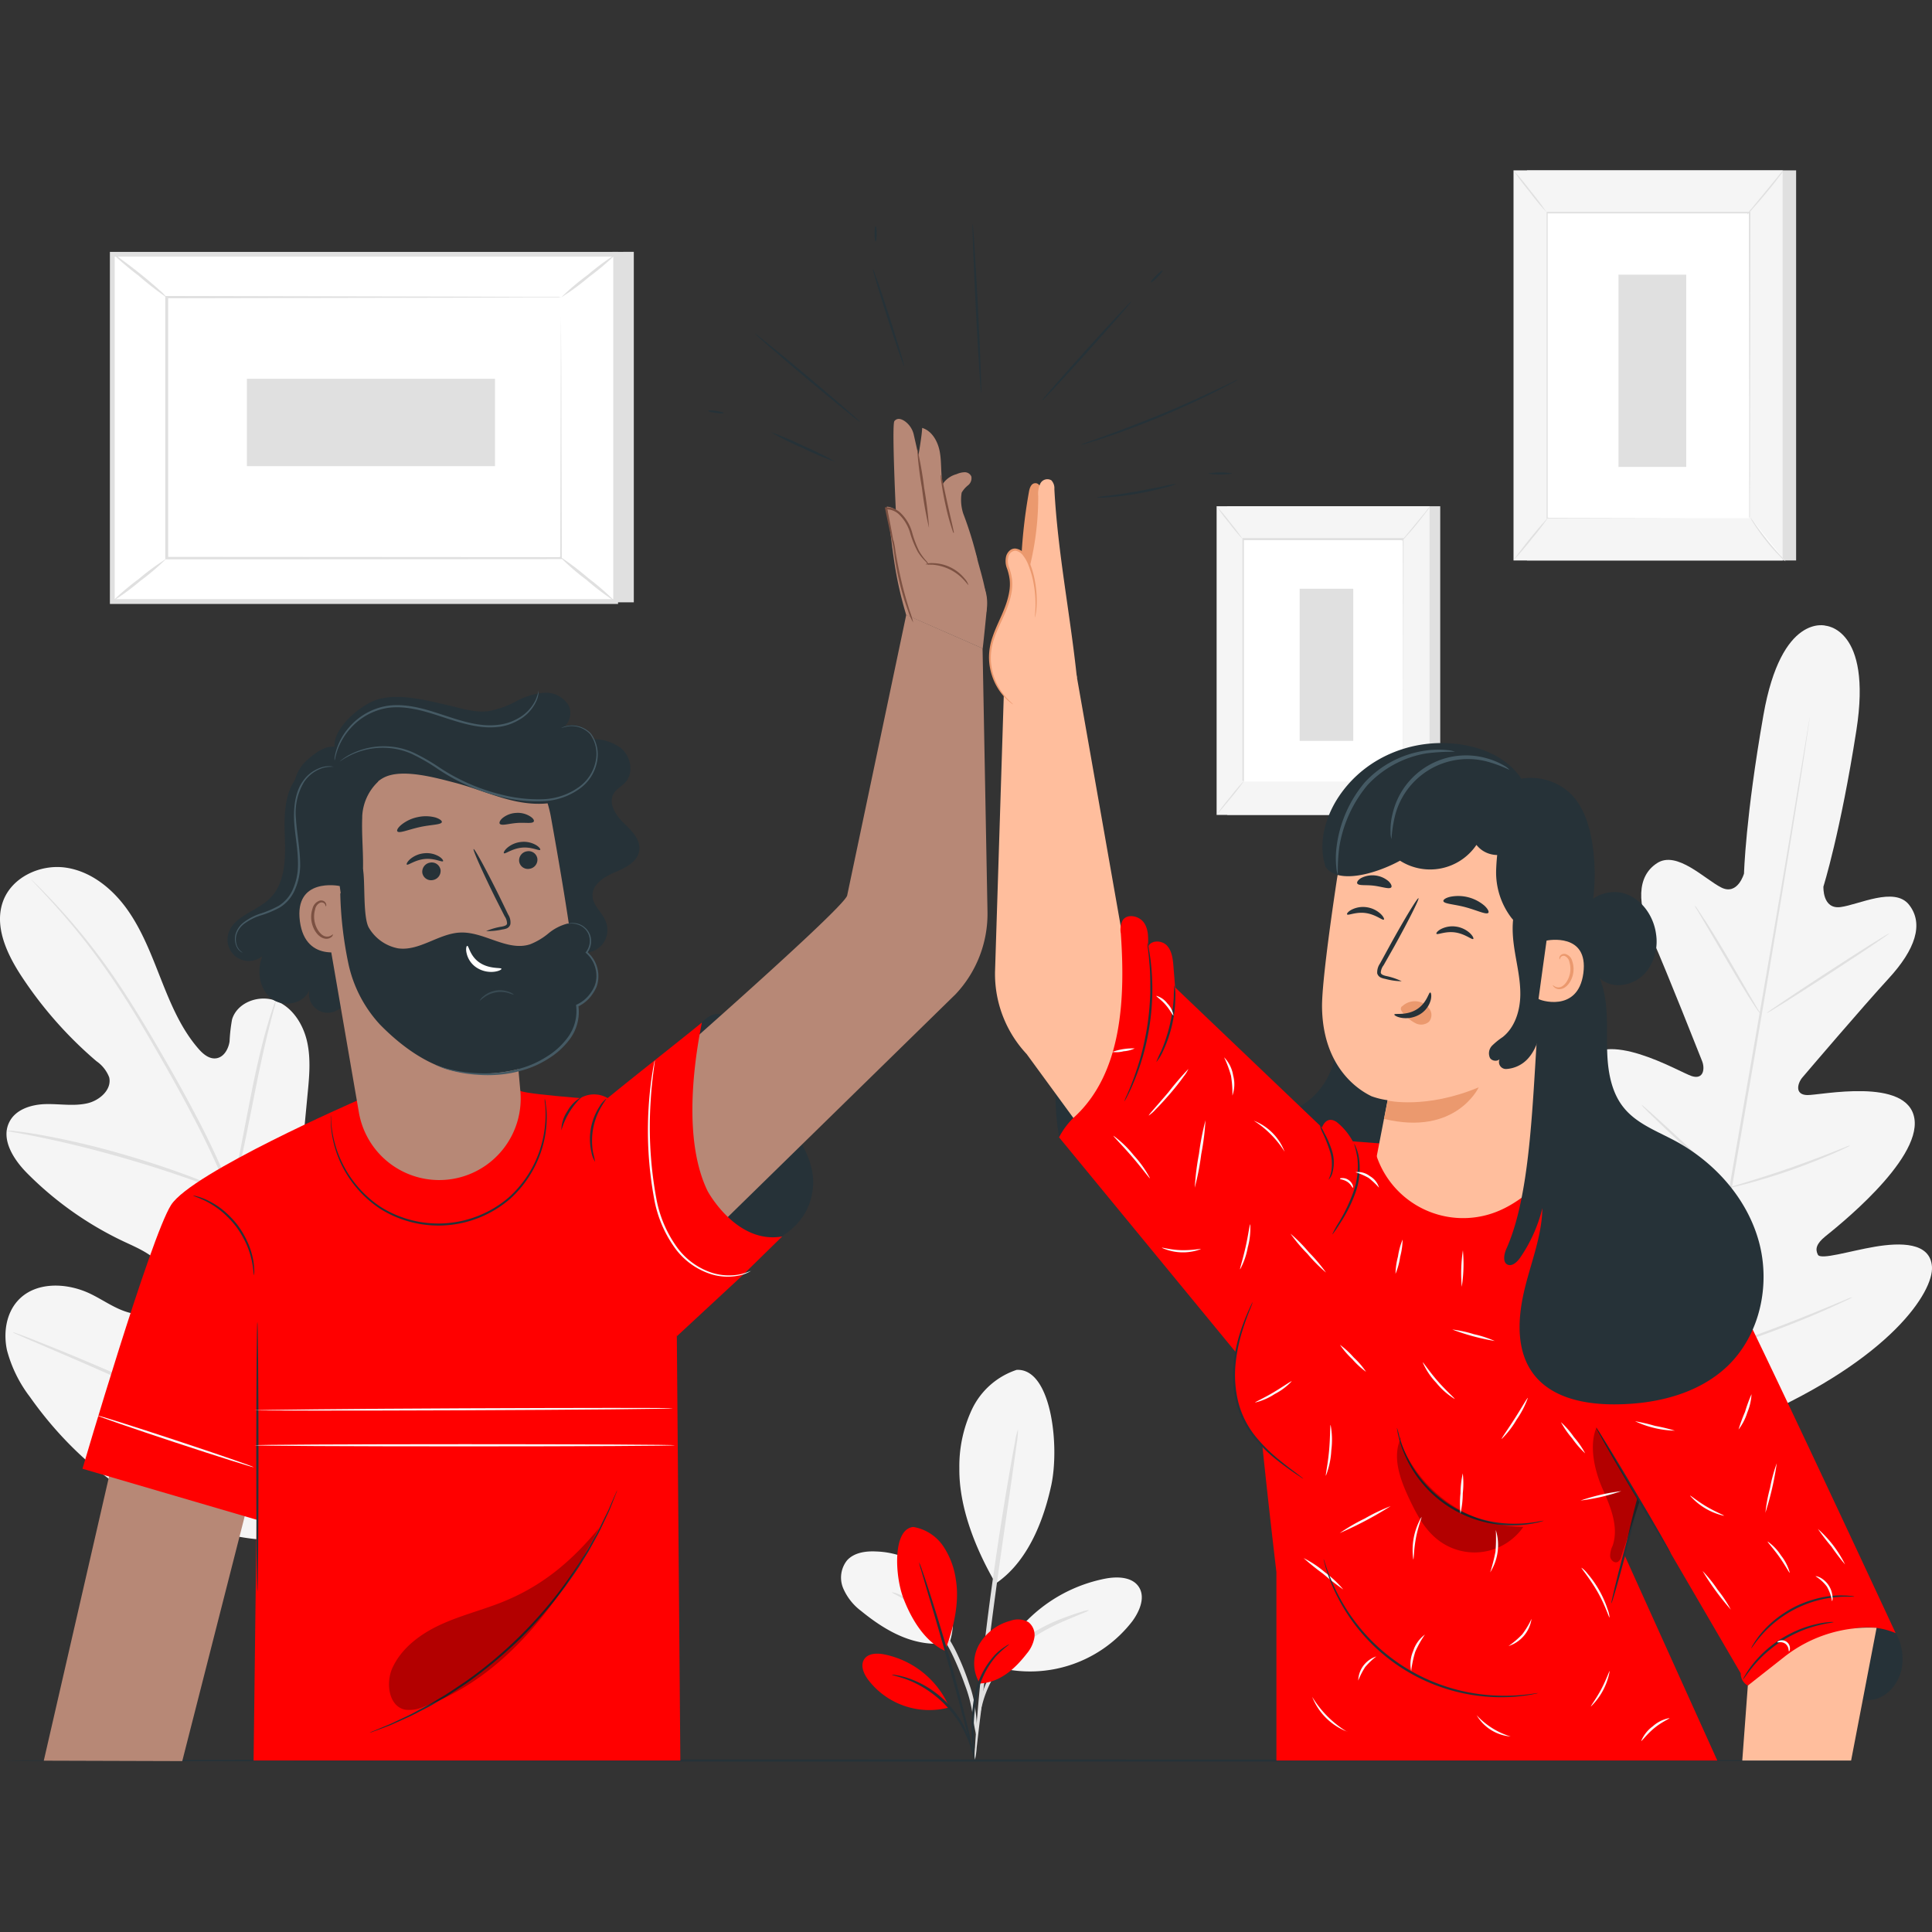 <svg xmlns="http://www.w3.org/2000/svg" xmlns:xlink="http://www.w3.org/1999/xlink" width="400" height="400" viewBox="0 0 400 400">
  <rect x="0" y="0" width="400" height="400" fill="#333333" stroke="none"/>
  <defs>
    <clipPath id="clip-path">
      <rect id="Rectangle_532" data-name="Rectangle 532" width="400" height="400" transform="translate(757 170)" fill="#fff" stroke="#707070" stroke-width="1"/>
    </clipPath>
  </defs>
  <g id="Mask_Group_15" data-name="Mask Group 15" transform="translate(-757 -170)" clip-path="url(#clip-path)">
    <g id="High_five-pana" data-name="High five-pana" transform="translate(757 205.272)">
      <g id="freepik--background-complete--inject-116" transform="translate(0 0)">
        <rect id="Rectangle_533" data-name="Rectangle 533" width="44.09" height="63.906" transform="translate(254.095 69.541)" fill="#e0e0e0"/>
        <rect id="Rectangle_534" data-name="Rectangle 534" width="44.09" height="63.906" transform="translate(251.888 69.541)" fill="#f5f5f5"/>
        <rect id="Rectangle_535" data-name="Rectangle 535" width="33.135" height="50.068" transform="translate(257.365 76.46)" fill="#fff"/>
        <path id="Path_1036" data-name="Path 1036" d="M389.2,217.209V203.2c0-8.792,0-21.328-.053-36.045l.106.105H356.13l.123-.123v50.059l-.1-.088h-.211V166.825h33.364v.114c0,14.752-.044,27.254-.053,36.125v13.706a2.1,2.1,0,0,1-.053.44Z" transform="translate(-98.712 -90.69)" fill="#e0e0e0"/>
        <path id="Path_1037" data-name="Path 1037" d="M403.768,158.434a7.742,7.742,0,0,1-.782,1.143c-.51.677-1.24,1.609-2.066,2.637s-1.609,1.9-2.18,2.532a8.415,8.415,0,0,1-.976.993,9.466,9.466,0,0,1,.879-1.1l2.128-2.576,2.119-2.576A7.794,7.794,0,0,1,403.768,158.434Z" transform="translate(-107.667 -88.893)" fill="#e0e0e0"/>
        <path id="Path_1038" data-name="Path 1038" d="M398.491,230.737a41.322,41.322,0,0,0,5.785,7.227" transform="translate(-107.823 -104.376)" fill="#fff"/>
        <path id="Path_1039" data-name="Path 1039" d="M404.276,237.981a6.154,6.154,0,0,1-1.011-.879,32.4,32.4,0,0,1-2.18-2.462A30.645,30.645,0,0,1,399.168,232a6.465,6.465,0,0,1-.677-1.187,7.746,7.746,0,0,1,.818,1.09c.484.686,1.169,1.618,1.961,2.637s1.565,1.873,2.119,2.5A8.8,8.8,0,0,1,404.276,237.981Z" transform="translate(-107.823 -104.393)" fill="#e0e0e0"/>
        <path id="Path_1040" data-name="Path 1040" d="M349.144,237.747l5.767-7.121" transform="translate(-97.256 -104.352)" fill="#fff"/>
        <path id="Path_1041" data-name="Path 1041" d="M354.911,230.626a43.96,43.96,0,0,1-2.787,3.631c-1.6,1.969-2.936,3.517-2.98,3.517a43.073,43.073,0,0,1,2.787-3.64A45.584,45.584,0,0,1,354.911,230.626Z" transform="translate(-97.256 -104.352)" fill="#e0e0e0"/>
        <path id="Path_1042" data-name="Path 1042" d="M349.144,158.434a38.772,38.772,0,0,1,2.8,3.35,42.348,42.348,0,0,1,2.637,3.517,38.778,38.778,0,0,1-2.8-3.35,39.441,39.441,0,0,1-2.637-3.517Z" transform="translate(-97.256 -88.893)" fill="#e0e0e0"/>
        <rect id="Rectangle_536" data-name="Rectangle 536" width="11.095" height="31.5" transform="translate(269.084 86.623)" fill="#e0e0e0"/>
        <path id="Path_1043" data-name="Path 1043" d="M293.228,385.959A15.7,15.7,0,0,0,284,394.074a27.693,27.693,0,0,0-2.637,12.238c-.105,8.15,3.42,16.836,7.517,23.878,7.517-5.046,10.383-15.139,11.517-20.352,1.758-8.246,0-24.221-7.156-23.878" transform="translate(-82.739 -137.615)" fill="#f5f5f5"/>
        <path id="Path_1044" data-name="Path 1044" d="M272.655,452.705a13.39,13.39,0,0,0-2.69-13.187,17.75,17.75,0,0,0-12.484-5.715c-2.172-.114-4.58.22-6.04,1.837a5.723,5.723,0,0,0-.818,5.741,11.578,11.578,0,0,0,3.728,4.739c5.389,4.4,11.429,7.71,18.3,6.567" transform="translate(-76.066 -147.858)" fill="#f5f5f5"/>
        <path id="Path_1045" data-name="Path 1045" d="M281.16,474.6a26.469,26.469,0,0,0-.246-5.38,24.613,24.613,0,0,0-1.336-5.732,54.846,54.846,0,0,0-2.7-6.655,26.727,26.727,0,0,0-8.37-9.97,19.623,19.623,0,0,0-3.517-1.908,4.4,4.4,0,0,0-1.4-.4c-.07.15,1.89.879,4.5,2.831a28.722,28.722,0,0,1,7.912,9.864,64.731,64.731,0,0,1,2.717,6.523,27.84,27.84,0,0,1,1.495,5.539A43.258,43.258,0,0,0,281.16,474.6Z" transform="translate(-78.935 -150.163)" fill="#e0e0e0"/>
        <path id="Path_1046" data-name="Path 1046" d="M294.359,401.623a15.47,15.47,0,0,0-.615,2.637c-.334,1.758-.782,4.22-1.31,7.306-1.064,6.154-2.426,14.717-3.71,24.194s-2.189,18.084-2.717,24.335c-.264,3.121-.448,5.644-.545,7.394a14.311,14.311,0,0,0-.053,2.725,15.672,15.672,0,0,0,.4-2.69c.22-1.908.5-4.4.879-7.367.695-6.224,1.706-14.814,2.98-24.274s2.541-17.865,3.438-24.221c.422-2.972.765-5.451,1.029-7.341A15.759,15.759,0,0,0,294.359,401.623Z" transform="translate(-83.598 -140.971)" fill="#e0e0e0"/>
        <path id="Path_1047" data-name="Path 1047" d="M291.256,458.556a31.316,31.316,0,0,1,22.5-17.671c2.479-.457,5.539-.369,6.9,1.758s.167,4.958-1.336,7.033a26.744,26.744,0,0,1-28.08,9.539" transform="translate(-84.855 -149.33)" fill="#f5f5f5"/>
        <path id="Path_1048" data-name="Path 1048" d="M309.173,449.281a4.4,4.4,0,0,0-1.4.3c-.879.246-2.154.677-3.693,1.248a35.167,35.167,0,0,0-11.095,6.541,22.153,22.153,0,0,0-4.4,5.627,21.143,21.143,0,0,0-2.013,5.477,21.435,21.435,0,0,0-.492,3.886,4.255,4.255,0,0,0,0,1.433c.185,0,.255-2.031,1.073-5.161a21.873,21.873,0,0,1,6.418-10.594,39.623,39.623,0,0,1,10.726-6.611C307.336,450.116,309.244,449.422,309.173,449.281Z" transform="translate(-83.739 -151.176)" fill="#e0e0e0"/>
        <path id="Path_1049" data-name="Path 1049" d="M492.193,189.884s-9.214-2.717-12.941,18.462-4.027,32.845-4.027,32.845-1.292,4.6-4.7,2.892-9.2-7.71-13.293-5.055c-4.246,2.752-4.185,8.414-.958,15.763s9.671,23.737,10.269,25.214.387,3.912-2.119,3.13-18.462-10.4-22.594-2.488,8.229,26.867,9.539,29.012,1.16,3.218.246,4.114-5.978-2.84-10.638-5.389-10.506-4.686-12.493.044,1.758,20.678,24.458,41.523l11.13,8.967,13.477-4.958c28.195-12.379,36.925-26.234,36.591-31.36s-6.576-5.029-11.807-4.15-11.236,2.8-11.816,1.653-.352-2.251,1.574-3.816,19.763-15.561,18.418-24.326-19.579-4.835-22.207-4.906-2-2.453-.993-3.64,12.458-14.612,17.891-20.528,7.323-11.244,4.2-15.227c-3.007-3.842-10.444,0-14.216.475s-3.517-4.255-3.517-4.255,3.517-11.13,6.831-32.388-6.506-21.627-6.506-21.627" transform="translate(-114.146 -95.603)" fill="#f5f5f5"/>
        <path id="Path_1050" data-name="Path 1050" d="M497.536,214.068a3.474,3.474,0,0,1-.044.448l-.185,1.31c-.176,1.169-.431,2.866-.747,5.029-.659,4.4-1.653,10.691-2.91,18.462-2.514,15.605-6.154,37.127-10.277,60.89s-7.825,45.277-10.418,60.864c-1.292,7.781-2.339,14.066-3.06,18.462-.36,2.163-.642,3.851-.879,5.02-.1.554-.167.985-.229,1.3s-.1.44-.1.44a2.911,2.911,0,0,1,.053-.448c.053-.3.106-.747.176-1.31.176-1.169.431-2.866.747-5.029.659-4.4,1.653-10.691,2.91-18.462,2.514-15.605,6.154-37.136,10.286-60.9s7.851-45.268,10.488-60.89c1.284-7.781,2.33-14.066,3.059-18.462l.835-5.02.229-1.3A3.948,3.948,0,0,1,497.536,214.068Z" transform="translate(-122.856 -100.807)" fill="#e0e0e0"/>
        <path id="Path_1051" data-name="Path 1051" d="M475.079,263.595a4.616,4.616,0,0,1,.633.818c.387.545.879,1.345,1.565,2.339,1.292,2,3.007,4.791,4.835,7.912l4.651,8.027,1.415,2.418a3.659,3.659,0,0,1,.483.879,4.449,4.449,0,0,1-.642-.809c-.378-.545-.879-1.345-1.547-2.347-1.275-2.013-2.954-4.835-4.783-7.956l-4.7-7.992c-.563-.949-1.046-1.758-1.433-2.418a3.775,3.775,0,0,1-.475-.87Z" transform="translate(-124.224 -111.412)" fill="#e0e0e0"/>
        <path id="Path_1052" data-name="Path 1052" d="M494.063,287.488c-.079-.114,5.539-3.895,12.546-8.457s12.73-8.159,12.809-8.053-5.547,3.9-12.546,8.457S494.134,287.585,494.063,287.488Z" transform="translate(-128.289 -112.993)" fill="#e0e0e0"/>
        <path id="Path_1053" data-name="Path 1053" d="M483.928,335.639a4.808,4.808,0,0,1,.993-.36l2.743-.835c2.312-.712,5.512-1.7,8.994-2.919s6.611-2.409,8.871-3.3l2.637-1.046a3.982,3.982,0,0,1,1.011-.334,4.915,4.915,0,0,1-.932.5c-.615.3-1.5.712-2.637,1.2-2.215.967-5.328,2.224-8.792,3.438s-6.717,2.163-9.055,2.787c-1.178.308-2.128.545-2.8.695a4.395,4.395,0,0,1-1.037.176Z" transform="translate(-126.119 -124.958)" fill="#e0e0e0"/>
        <path id="Path_1054" data-name="Path 1054" d="M461.106,316.152a4.017,4.017,0,0,1,.774.6c.475.4,1.161,1,1.987,1.758,1.67,1.5,3.947,3.6,6.444,5.926s4.739,4.466,6.348,6.031c.8.774,1.442,1.415,1.881,1.864a4.512,4.512,0,0,1,.651.73,3.445,3.445,0,0,1-.774-.589c-.484-.4-1.16-1.011-2-1.758-1.662-1.495-3.947-3.587-6.444-5.926s-4.739-4.466-6.339-6.022c-.809-.782-1.451-1.415-1.89-1.873A3.779,3.779,0,0,1,461.106,316.152Z" transform="translate(-121.232 -122.667)" fill="#e0e0e0"/>
        <path id="Path_1055" data-name="Path 1055" d="M446.987,355.688a5.794,5.794,0,0,1,.985.774l2.558,2.242c2.145,1.908,5.082,4.563,8.317,7.526s6.154,5.662,8.22,7.631l2.453,2.356a6.226,6.226,0,0,1,.879.879,7.03,7.03,0,0,1-.985-.774l-2.558-2.242c-2.145-1.908-5.081-4.572-8.317-7.526s-6.154-5.662-8.211-7.631l-2.479-2.3A6.051,6.051,0,0,1,446.987,355.688Z" transform="translate(-118.208 -131.134)" fill="#e0e0e0"/>
        <path id="Path_1056" data-name="Path 1056" d="M476.22,378.835a7.626,7.626,0,0,1,1.24-.484l3.446-1.187c2.9-1,6.91-2.4,11.3-4.062s8.317-3.262,11.148-4.44l3.367-1.4a7.293,7.293,0,0,1,1.257-.457,6.338,6.338,0,0,1-1.178.633c-.774.378-1.9.879-3.306,1.53-2.8,1.266-6.726,2.919-11.121,4.58s-8.422,3.033-11.359,3.912c-1.468.457-2.637.809-3.517,1.037a6.708,6.708,0,0,1-1.275.334Z" transform="translate(-124.468 -133.515)" fill="#e0e0e0"/>
        <path id="Path_1057" data-name="Path 1057" d="M97.42,391.306c20.3-11.587,26.893-35.922,28.133-58.227.211-3.728.976-7.6-.492-11.016s-5.38-6.022-8.844-4.765c-2.875,1.046-4.4,4.141-6.154,6.655a21.838,21.838,0,0,1-9.469,7.517c-2.479,1.011-5.468,1.486-7.684,0-3.042-2.066-3.016-6.523-2.637-10.207q1.046-10.339,2.013-20.643c.36-3.684.721-7.455-.106-11.06s-3.068-7.1-6.488-8.4-7.956.316-9.029,3.868a34.441,34.441,0,0,0-.519,4.58c-.237,1.521-1.117,3.156-2.637,3.455s-2.892-.879-3.895-2.066c-3.517-4.079-5.618-9.117-7.6-14.119s-3.877-10.093-6.963-14.48-7.57-8.035-12.827-8.792-11.192,1.969-13,7.033.73,10.638,3.649,15.157a83.1,83.1,0,0,0,15.719,17.891,7.2,7.2,0,0,1,2.637,3.35c.571,2.532-1.987,4.765-4.484,5.354-2.84.659-5.8.1-8.7.176s-6.154,1.055-7.482,3.684c-1.864,3.631.932,7.912,3.8,10.752a70.7,70.7,0,0,0,19.79,13.97c2.637,1.24,5.4,2.374,7.411,4.484s3.033,5.547,1.477,8.027S58,346.487,55.2,345.7s-5.2-2.567-7.816-3.833c-4.9-2.383-11.482-2.637-15.13,1.451-2.4,2.69-2.954,6.682-2.189,10.216a27.458,27.458,0,0,0,4.756,9.671c7.253,10.286,16.959,18.919,28.362,24.08s22.19,7.262,34.287,4.062" transform="translate(-28.616 -109.246)" fill="#f5f5f5"/>
        <path id="Path_1058" data-name="Path 1058" d="M97.96,408.512a163.523,163.523,0,0,0-3.244-30.982A333.362,333.362,0,0,0,84.843,340.7l-3.112-9.5c-1.02-3.121-2.031-6.216-3.209-9.187a165.2,165.2,0,0,0-7.728-16.66c-2.717-5.178-5.477-10-8.1-14.48s-5.161-8.616-7.622-12.308a132.121,132.121,0,0,0-12.906-16.387c-1.67-1.811-3.007-3.174-3.93-4.088l-1.055-1.029a3.093,3.093,0,0,0-.378-.334,3.406,3.406,0,0,0,.325.378l1.011,1.081c.879.941,2.2,2.339,3.833,4.176a138.9,138.9,0,0,1,12.7,16.511c2.435,3.666,4.932,7.807,7.534,12.308s5.345,9.319,8.035,14.488a169.027,169.027,0,0,1,7.693,16.572c1.16,2.954,2.163,6.022,3.174,9.152s2.04,6.295,3.086,9.512a342.676,342.676,0,0,1,9.9,36.722,166.339,166.339,0,0,1,3.376,30.858" transform="translate(-30.37 -109.941)" fill="#e0e0e0"/>
        <path id="Path_1059" data-name="Path 1059" d="M89.688,328.815a6.506,6.506,0,0,0,.51-1.539c.29-1,.651-2.462,1.081-4.281.879-3.631,1.873-8.677,2.972-14.251s2.18-10.594,3.095-14.2c.448-1.758.826-3.262,1.108-4.264a7.833,7.833,0,0,0,.352-1.582,6.9,6.9,0,0,0-.607,1.5c-.352.985-.809,2.427-1.319,4.22-1.037,3.578-2.2,8.607-3.3,14.19L90.8,322.933c-.343,1.714-.633,3.165-.879,4.325A8.345,8.345,0,0,0,89.688,328.815Z" transform="translate(-41.694 -116.788)" fill="#e0e0e0"/>
        <path id="Path_1060" data-name="Path 1060" d="M30.329,322.93a11.076,11.076,0,0,0,1.873.4c1.213.22,2.963.528,5.108.985,4.308.879,10.207,2.268,16.651,4.106s12.2,3.772,16.335,5.275c2.066.738,3.728,1.38,4.871,1.82a9.81,9.81,0,0,0,1.811.624,9.72,9.72,0,0,0-1.706-.879c-1.117-.519-2.752-1.231-4.809-2.031-4.1-1.635-9.847-3.631-16.317-5.486a166.781,166.781,0,0,0-16.748-3.93c-2.163-.387-3.93-.624-5.152-.765A9.464,9.464,0,0,0,30.329,322.93Z" transform="translate(-28.983 -124.117)" fill="#e0e0e0"/>
        <path id="Path_1061" data-name="Path 1061" d="M109.848,393.351a2.259,2.259,0,0,0,.378-.554l.976-1.644c.879-1.424,1.987-3.517,3.376-6.154,2.787-5.222,6.418-12.563,10.3-20.722s7.438-15.526,10.119-20.8l3.183-6.242.879-1.706a2.908,2.908,0,0,0,.255-.615,2.639,2.639,0,0,0-.378.545l-.967,1.644c-.835,1.433-1.987,3.517-3.385,6.154-2.787,5.231-6.409,12.572-10.3,20.73s-7.438,15.517-10.11,20.8l-3.191,6.242-.879,1.706a2.409,2.409,0,0,0-.255.615Z" transform="translate(-46.011 -126.685)" fill="#e0e0e0"/>
        <path id="Path_1062" data-name="Path 1062" d="M31.962,376.049a2.374,2.374,0,0,0,.607.316l1.758.782,6.55,2.813c5.539,2.365,13.187,5.732,21.539,9.46s16.036,7.033,21.627,9.284c2.787,1.134,5.055,2.022,6.638,2.637l1.82.668a2.954,2.954,0,0,0,.651.185,2.19,2.19,0,0,0-.6-.316L90.8,401.1l-6.585-2.84c-5.539-2.374-13.187-5.741-21.539-9.469s-16.045-7.033-21.627-9.284c-2.787-1.125-5.055-2.022-6.638-2.637l-1.82-.659a2.75,2.75,0,0,0-.624-.158Z" transform="translate(-29.333 -135.494)" fill="#e0e0e0"/>
        <path id="Path_1063" data-name="Path 1063" d="M166.174,91.4v72.566H61.959L58.2,91.91Z" transform="translate(-34.95 -74.538)" fill="#e0e0e0"/>
        <rect id="Rectangle_537" data-name="Rectangle 537" width="71.897" height="104.215" transform="translate(23.246 89.278) rotate(-90)" fill="#fff"/>
        <path id="Path_1064" data-name="Path 1064" d="M162.778,164.313H57.57V91.422H162.778ZM58.563,163.32H161.785V92.407H58.563Z" transform="translate(-34.816 -74.543)" fill="#e0e0e0"/>
        <rect id="Rectangle_538" data-name="Rectangle 538" width="81.639" height="54.033" transform="translate(34.534 26.304)" fill="#fff"/>
        <path id="Path_1065" data-name="Path 1065" d="M154.119,103.334h-6l-16.827.062-58.772.114.237-.237v54.033h0l-.264-.255,81.647.053-.211.2c.053-16.44.088-29.891.114-39.307,0-4.695,0-8.361.053-10.875v-.079c0,2.5,0,6.154.053,10.822,0,9.416.062,22.946.105,39.439v.211h-.2l-81.647.053h-.255v-.264h0v-54.27h.229l58.9.123,16.774.062h5.53Z" transform="translate(-37.938 -77.029)" fill="#e0e0e0"/>
        <path id="Path_1066" data-name="Path 1066" d="M58.173,91.792a9.125,9.125,0,0,1,1.758,1.16c1.073.774,2.523,1.864,4.088,3.121s2.945,2.435,3.921,3.323a8.342,8.342,0,0,1,1.486,1.53,64.187,64.187,0,0,1-5.732-4.457A63.785,63.785,0,0,1,58.173,91.792Z" transform="translate(-34.945 -74.622)" fill="#e0e0e0"/>
        <path id="Path_1067" data-name="Path 1067" d="M187.745,92.049a50.235,50.235,0,0,1-5.486,4.668,50.013,50.013,0,0,1-5.8,4.264,51.532,51.532,0,0,1,5.512-4.668,50.41,50.41,0,0,1,5.776-4.264Z" transform="translate(-60.275 -74.677)" fill="#e0e0e0"/>
        <path id="Path_1068" data-name="Path 1068" d="M187.545,180.993l-11.614-9.425" transform="translate(-60.163 -91.705)" fill="#fff"/>
        <path id="Path_1069" data-name="Path 1069" d="M175.93,171.568a56.962,56.962,0,0,1,5.969,4.51,53.751,53.751,0,0,1,5.644,4.914,55.508,55.508,0,0,1-5.969-4.51A48.645,48.645,0,0,1,175.93,171.568Z" transform="translate(-60.162 -91.705)" fill="#e0e0e0"/>
        <path id="Path_1070" data-name="Path 1070" d="M58.174,181.139a49.835,49.835,0,0,1,5.433-4.624,50.433,50.433,0,0,1,5.741-4.22,49.171,49.171,0,0,1-5.424,4.624A50.436,50.436,0,0,1,58.174,181.139Z" transform="translate(-34.946 -91.861)" fill="#e0e0e0"/>
        <rect id="Rectangle_539" data-name="Rectangle 539" width="18.093" height="51.369" transform="translate(51.115 61.242) rotate(-90)" fill="#e0e0e0"/>
        <rect id="Rectangle_540" data-name="Rectangle 540" width="55.721" height="80.768" transform="translate(316.146 0)" fill="#e0e0e0"/>
        <rect id="Rectangle_541" data-name="Rectangle 541" width="55.721" height="80.768" transform="translate(313.359 0)" fill="#f5f5f5"/>
        <rect id="Rectangle_542" data-name="Rectangle 542" width="41.874" height="63.273" transform="translate(320.278 8.748)" fill="#fff"/>
        <path id="Path_1071" data-name="Path 1071" d="M478.031,144.306V126.618c0-11.157-.044-26.964-.07-45.567l.141.141H436.148l.158-.149v63.3l-.123-.123,30.48.07h.079l-30.559.062h-.114V80.884h42.2v.141c0,18.647-.044,34.472-.062,45.655,0,5.565,0,9.978-.044,13V144A.7.7,0,0,0,478.031,144.306Z" transform="translate(-115.87 -72.286)" fill="#e0e0e0"/>
        <path id="Path_1072" data-name="Path 1072" d="M496.4,69.943a8.886,8.886,0,0,1-.993,1.442c-.651.879-1.565,2.048-2.637,3.323s-2.031,2.4-2.761,3.2a9.81,9.81,0,0,1-1.2,1.248,9.973,9.973,0,0,1,1.064-1.389l2.681-3.253c1.011-1.24,1.934-2.356,2.681-3.262a10.29,10.29,0,0,1,1.16-1.31Z" transform="translate(-127.166 -69.943)" fill="#e0e0e0"/>
        <path id="Path_1073" data-name="Path 1073" d="M489.734,161.332a52.22,52.22,0,0,0,7.306,9.134" transform="translate(-127.362 -89.513)" fill="#fff"/>
        <path id="Path_1074" data-name="Path 1074" d="M497.033,170.466a8.388,8.388,0,0,1-1.275-1.16A38.4,38.4,0,0,1,493,166.2a41.468,41.468,0,0,1-2.418-3.376,8.522,8.522,0,0,1-.879-1.495,10.992,10.992,0,0,1,1.029,1.38c.615.879,1.477,2.04,2.479,3.3s1.969,2.365,2.681,3.147A12.066,12.066,0,0,1,497.033,170.466Z" transform="translate(-127.355 -89.513)" fill="#e0e0e0"/>
        <path id="Path_1075" data-name="Path 1075" d="M427.354,170.189l7.3-9" transform="translate(-114.004 -89.482)" fill="#fff"/>
        <path id="Path_1076" data-name="Path 1076" d="M434.653,161.186a54.022,54.022,0,0,1-3.517,4.6,55.625,55.625,0,0,1-3.772,4.4,103.078,103.078,0,0,1,7.288-8.994Z" transform="translate(-114.006 -89.482)" fill="#e0e0e0"/>
        <path id="Path_1077" data-name="Path 1077" d="M427.354,69.943a51.18,51.18,0,0,1,3.517,4.238,51.708,51.708,0,0,1,3.306,4.4,49.243,49.243,0,0,1-3.517-4.238A51.719,51.719,0,0,1,427.354,69.943Z" transform="translate(-114.004 -69.943)" fill="#e0e0e0"/>
        <rect id="Rectangle_543" data-name="Rectangle 543" width="14.023" height="39.808" transform="translate(335.091 21.592)" fill="#e0e0e0"/>
      </g>
      <g id="freepik--Floor--inject-116" transform="translate(1.082 328.998)">
        <path id="Path_1078" data-name="Path 1078" d="M412.532,488.822c0,.132-85.647.229-191.261.229s-191.278-.062-191.278-.229,85.621-.229,191.278-.229S412.532,488.734,412.532,488.822Z" transform="translate(-29.993 -488.593)" fill="#263238"/>
      </g>
      <g id="freepik--character-2--inject-116" transform="translate(204.765 63.946)">
        <path id="Path_1079" data-name="Path 1079" d="M375.545,295.344a15.183,15.183,0,0,1-4.528,14.858c-2.681,2.374-6.154,3.745-8.616,6.356a13.372,13.372,0,0,0-2.681,12.906,17.065,17.065,0,0,0,8.994,9.97,19.966,19.966,0,0,0,18.111-.616c6.8-3.842,10.752-11.552,11.754-19.3s-.571-15.587-2.637-23.122" transform="translate(-304.149 -182.158)" fill="#263238"/>
        <path id="Path_1080" data-name="Path 1080" d="M489.1,465.049c7.033-1.152,13.627.993,20.59,2.532a12.308,12.308,0,0,0,5.706.308c3.016-.774,5.161-3.71,5.627-6.787a11.113,11.113,0,0,0-1.758-7.7,7.4,7.4,0,0,0-2.409-2.4,8.379,8.379,0,0,0-3.367-.879,23.923,23.923,0,0,0-12.4,2.339,36.556,36.556,0,0,0-10.286,7.455c-1.477,1.477-1.037,3.174-1.688,5.161" transform="translate(-331.991 -215.286)" fill="#263238"/>
        <path id="Path_1081" data-name="Path 1081" d="M307.444,315.953a54.508,54.508,0,0,1,.4-20.221,26.552,26.552,0,0,1,3.517-9.187,5.891,5.891,0,0,1,2.576-2.418,4.484,4.484,0,0,1,4.58,1.081,7.657,7.657,0,0,1,2.11,5.926,18.787,18.787,0,0,1-1.565,6.26c-2.717,6.945-7.033,12.713-11.649,18.55" transform="translate(-292.929 -179.707)" fill="#263238"/>
        <path id="Path_1082" data-name="Path 1082" d="M474.91,357.031c1.591,1.134,36.925,77.243,36.925,77.243h0a15.007,15.007,0,0,0-9.011-.879l-1.917.51a32.071,32.071,0,0,0-9.627,4.4L481.2,445.122h0a2.883,2.883,0,0,1-1.433-2.224v-.29L452.369,395.59Z" transform="translate(-324.126 -195.368)" fill="red"/>
        <path id="Path_1083" data-name="Path 1083" d="M307.629,202.848l9.425,53.567c3.033,7.209,38.4,50.886,38.4,50.886l-11.693,37.575-46.455-63.519a24.273,24.273,0,0,1-6.541-17.038l1.811-57.233Z" transform="translate(-289.519 -162.35)" fill="#ffbe9d"/>
        <path id="Path_1084" data-name="Path 1084" d="M372.243,325.08l24.256,1.837,21.152,3.279s37.109,9.75,37.109,13.812c0,1.354-10.128,33.61-15.825,52.934a134.349,134.349,0,0,0-3.411,14.277l19.236,42.586H363.478V414.763s-6.154-51.281-5.073-58.288S372.243,325.08,372.243,325.08Z" transform="translate(-303.977 -188.525)" fill="red"/>
        <path id="Path_1085" data-name="Path 1085" d="M297.581,170.391a107.376,107.376,0,0,1,1.67-16.264c.132-.765.448-1.688,1.213-1.758.949-.123,1.433,1.1,1.556,2.048a57.311,57.311,0,0,1-.8,19.438" transform="translate(-290.979 -151.538)" fill="#eb996e"/>
        <path id="Path_1086" data-name="Path 1086" d="M310.546,308.245c10.409-9.3,10.761-25.416,9.873-38.243a4.3,4.3,0,0,1,.4-2.752c.993-1.415,3.411-.879,4.4.545s.879,3.3.826,5.02c.536-1.459,2.822-1.451,3.895-.325s1.257,2.822,1.38,4.4l.343,4.29,30.41,29.012s.835-2.637,3.068-1.117a13.1,13.1,0,0,1,3.675,4.73l-21.425,46.762L307.628,312.21A16.15,16.15,0,0,1,310.546,308.245Z" transform="translate(-293.13 -175.964)" fill="red"/>
        <path id="Path_1087" data-name="Path 1087" d="M361.688,360.823a40.317,40.317,0,0,0-6.98,13.6,24.792,24.792,0,0,0,.448,15.139,20.994,20.994,0,0,0,16.115,12.994" transform="translate(-303.004 -196.18)" fill="red"/>
        <path id="Path_1088" data-name="Path 1088" d="M488.783,465.868l-1.152,15.517h22.533l5.275-27.474h0a28.379,28.379,0,0,0-19.051,5.97Z" transform="translate(-331.677 -216.105)" fill="#ffbe9d"/>
        <path id="Path_1089" data-name="Path 1089" d="M324.822,306.318a7.551,7.551,0,0,1,.492-1.24c.352-.774.826-1.917,1.363-3.341s1.108-3.147,1.644-5.082a60.78,60.78,0,0,0,1.328-6.409,59.613,59.613,0,0,0,.554-6.515c0-2.013,0-3.824-.123-5.345s-.237-2.743-.352-3.587a8.477,8.477,0,0,1-.123-1.328,6.669,6.669,0,0,1,.3,1.3,35.455,35.455,0,0,1,.5,3.587,49.086,49.086,0,0,1,.22,5.38,50.886,50.886,0,0,1-1.9,13.02,48.277,48.277,0,0,1-1.758,5.09c-.58,1.424-1.1,2.55-1.5,3.306A8.79,8.79,0,0,1,324.822,306.318Z" transform="translate(-296.813 -177.474)" fill="#263238"/>
        <path id="Path_1090" data-name="Path 1090" d="M333.246,300.544a21.749,21.749,0,0,1,.985-2.215,32.811,32.811,0,0,0,2.637-11.262,21.6,21.6,0,0,1,.132-2.418,9.1,9.1,0,0,1,.193,2.426,26.779,26.779,0,0,1-2.637,11.385A8.7,8.7,0,0,1,333.246,300.544Z" transform="translate(-298.616 -179.867)" fill="#263238"/>
        <path id="Path_1091" data-name="Path 1091" d="M378.184,332.751c-.07-.044.3-.615.51-1.653a8.721,8.721,0,0,0-.229-4.07,30.516,30.516,0,0,0-1.521-3.886,6.647,6.647,0,0,1-.615-1.653,7.912,7.912,0,0,1,.879,1.512,20.142,20.142,0,0,1,1.679,3.9,7.974,7.974,0,0,1,.1,4.273A3.138,3.138,0,0,1,378.184,332.751Z" transform="translate(-307.842 -187.756)" fill="#263238"/>
        <path id="Path_1092" data-name="Path 1092" d="M368,404.661a1.81,1.81,0,0,1-.387-.22l-1.037-.686c-.879-.607-2.189-1.495-3.719-2.7a31.885,31.885,0,0,1-4.932-4.721,18.919,18.919,0,0,1-3.816-7.429,23.359,23.359,0,0,1-.51-8.352,32.98,32.98,0,0,1,1.5-6.655,43.472,43.472,0,0,1,1.679-4.281c.229-.492.4-.879.536-1.125a1.942,1.942,0,0,1,.22-.387,14.938,14.938,0,0,1-.589,1.582c-.4,1-.967,2.462-1.539,4.308a34.912,34.912,0,0,0-1.389,6.6,23.509,23.509,0,0,0,.527,8.194,18.762,18.762,0,0,0,3.7,7.279,33.408,33.408,0,0,0,4.809,4.73c1.495,1.231,2.752,2.154,3.622,2.813l.985.756C367.891,404.547,368.005,404.644,368,404.661Z" transform="translate(-302.939 -197.739)" fill="#263238"/>
        <path id="Path_1093" data-name="Path 1093" d="M427.057,420.448a1.5,1.5,0,0,1-.387.141c-.264.07-.642.2-1.143.3a23.21,23.21,0,0,1-4.308.519,24.2,24.2,0,0,1-22.92-14.5,22.765,22.765,0,0,1-1.38-4.114c-.123-.5-.167-.879-.22-1.161a1.837,1.837,0,0,1-.044-.413,12,12,0,0,1,.44,1.521,24.616,24.616,0,0,0,24.115,18.339,26.528,26.528,0,0,0,4.281-.369A15.048,15.048,0,0,1,427.057,420.448Z" transform="translate(-312.195 -204.831)" fill="#263238"/>
        <path id="Path_1094" data-name="Path 1094" d="M453.138,441.607c-.123,0,1.037-4.9,2.637-10.858s2.919-10.77,3.033-10.734-1.037,4.888-2.594,10.849S453.261,441.607,453.138,441.607Z" transform="translate(-324.289 -208.855)" fill="#263238"/>
        <path id="Path_1095" data-name="Path 1095" d="M464.546,427.2c-.105.062-3.64-5.715-7.912-12.906s-7.613-13.073-7.5-13.135,3.64,5.706,7.912,12.9S464.7,427.135,464.546,427.2Z" transform="translate(-323.433 -204.818)" fill="#263238"/>
        <path id="Path_1096" data-name="Path 1096" d="M506.589,452.405c0,.088-1.284.193-3.288.7a25.931,25.931,0,0,0-3.437,1.134,28.63,28.63,0,0,0-3.939,2.04,27.816,27.816,0,0,0-3.517,2.681A25.826,25.826,0,0,0,489.9,461.6c-1.319,1.591-1.969,2.708-2.048,2.637a3.912,3.912,0,0,1,.413-.809,16.337,16.337,0,0,1,1.38-2.057,23.531,23.531,0,0,1,2.47-2.725,25.448,25.448,0,0,1,3.569-2.761,25.911,25.911,0,0,1,4.027-2.04,22.36,22.36,0,0,1,3.517-1.064,15.92,15.92,0,0,1,2.444-.369A3.192,3.192,0,0,1,506.589,452.405Z" transform="translate(-331.725 -215.786)" fill="#263238"/>
        <path id="Path_1097" data-name="Path 1097" d="M511.355,445.616c0,.1-1.415-.079-3.675.114a23.493,23.493,0,0,0-15.4,7.719c-1.5,1.688-2.207,2.919-2.286,2.875a4.028,4.028,0,0,1,.466-.879,8.492,8.492,0,0,1,.633-.976,15.4,15.4,0,0,1,.941-1.231,21.361,21.361,0,0,1,2.866-2.831,24.619,24.619,0,0,1,4.15-2.69,24.233,24.233,0,0,1,4.624-1.706,21.226,21.226,0,0,1,3.991-.607,15.317,15.317,0,0,1,1.539,0,10.433,10.433,0,0,1,1.169.07,3.93,3.93,0,0,1,.985.141Z" transform="translate(-332.183 -214.288)" fill="#263238"/>
        <g id="Group_44" data-name="Group 44" transform="translate(84.463 198.262)" opacity="0.3">
          <path id="Path_1098" data-name="Path 1098" d="M397.6,403.6c-2.066,3.921-.343,8.7,1.547,12.721,1.468,3.112,3.1,6.268,5.776,8.44a12.308,12.308,0,0,0,17.891-2.5,27.773,27.773,0,0,1-25.636-18.137" transform="translate(-396.659 -403.603)"/>
        </g>
        <g id="Group_45" data-name="Group 45" transform="translate(125.021 196.346)" opacity="0.3">
          <path id="Path_1099" data-name="Path 1099" d="M449.011,401.164c-1.582,3.772-.387,8.932,1.266,12.669s3.411,7.912,2.084,11.79a4.957,4.957,0,0,0-.519,2.215c.088.756.879,1.486,1.591,1.134a1.758,1.758,0,0,0,.712-1.09q1.873-5.644,3.754-11.28" transform="translate(-448.269 -401.164)"/>
        </g>
        <path id="Path_1100" data-name="Path 1100" d="M343.382,334.163a55.037,55.037,0,0,1,.879-7.033,54.658,54.658,0,0,1,1.345-6.928,52.023,52.023,0,0,1-.879,7.033,53.678,53.678,0,0,1-1.345,6.928Z" transform="translate(-300.787 -187.481)" fill="#fafafa"/>
        <path id="Path_1101" data-name="Path 1101" d="M329.538,333.095c-.114.07-1.626-2.04-3.719-4.466s-3.939-4.246-3.851-4.343a21.7,21.7,0,0,1,4.2,4.044A22.513,22.513,0,0,1,329.538,333.095Z" transform="translate(-296.201 -188.355)" fill="#fafafa"/>
        <path id="Path_1102" data-name="Path 1102" d="M339.477,306.676a7.581,7.581,0,0,1-.993,1.582c-.668.941-1.644,2.2-2.778,3.517s-2.224,2.506-3.042,3.314a7.11,7.11,0,0,1-1.4,1.231c-.1-.088,1.829-2.172,4.088-4.844A60.619,60.619,0,0,1,339.477,306.676Z" transform="translate(-298.191 -184.583)" fill="#fafafa"/>
        <path id="Path_1103" data-name="Path 1103" d="M336.8,291.483c-.132.053-.633-1.064-1.6-2.18s-2-1.758-1.934-1.89A4.29,4.29,0,0,1,335.545,289,4.4,4.4,0,0,1,336.8,291.483Z" transform="translate(-298.62 -180.459)" fill="#fafafa"/>
        <path id="Path_1104" data-name="Path 1104" d="M326.3,301.271a6.312,6.312,0,0,1-2.286.589,6.067,6.067,0,0,1-2.356.141,12.309,12.309,0,0,1,4.642-.73Z" transform="translate(-296.135 -183.425)" fill="#fafafa"/>
        <path id="Path_1105" data-name="Path 1105" d="M352.836,311.541a24.006,24.006,0,0,0-.29-4.088,23.342,23.342,0,0,0-1.433-3.842,6.9,6.9,0,0,1,1.873,3.745A7.033,7.033,0,0,1,352.836,311.541Z" transform="translate(-302.442 -183.928)" fill="#fafafa"/>
        <path id="Path_1106" data-name="Path 1106" d="M365.318,326.741a20.589,20.589,0,0,0-6.374-6.427,11.112,11.112,0,0,1,6.374,6.427Z" transform="translate(-304.119 -187.505)" fill="#fafafa"/>
        <path id="Path_1107" data-name="Path 1107" d="M342.785,354.076a10.55,10.55,0,0,1-8.062-.273c.044-.132,1.758.422,4.018.483S342.75,353.944,342.785,354.076Z" transform="translate(-298.933 -194.672)" fill="#fafafa"/>
        <path id="Path_1108" data-name="Path 1108" d="M355.337,356.93c-.123-.053.563-2.075,1.134-4.642s.826-4.695.958-4.677a14.831,14.831,0,0,1-.51,4.774A15,15,0,0,1,355.337,356.93Z" transform="translate(-303.344 -193.35)" fill="#fafafa"/>
        <path id="Path_1109" data-name="Path 1109" d="M375.968,358.136a31.306,31.306,0,0,1-3.842-3.868,32.845,32.845,0,0,1-3.517-4.185,32.088,32.088,0,0,1,3.833,3.877A33.958,33.958,0,0,1,375.968,358.136Z" transform="translate(-306.189 -193.88)" fill="#fafafa"/>
        <path id="Path_1110" data-name="Path 1110" d="M387.041,384.952a16.8,16.8,0,0,1-2.866-2.637,17.181,17.181,0,0,1-2.532-2.954A16.8,16.8,0,0,1,384.509,382,15.93,15.93,0,0,1,387.041,384.952Z" transform="translate(-308.98 -200.149)" fill="#fafafa"/>
        <path id="Path_1111" data-name="Path 1111" d="M366.858,388.968a12.765,12.765,0,0,1-3.517,2.637,12.44,12.44,0,0,1-4.062,1.758c0-.123,1.758-.879,3.833-2.119S366.77,388.863,366.858,388.968Z" transform="translate(-304.191 -202.205)" fill="#fafafa"/>
        <path id="Path_1112" data-name="Path 1112" d="M377.934,410.977c-.132,0,.4-2.339.659-5.231s.185-5.275.316-5.275a16.89,16.89,0,0,1,.141,5.275,16.642,16.642,0,0,1-1.116,5.231Z" transform="translate(-308.182 -204.67)" fill="#fafafa"/>
        <path id="Path_1113" data-name="Path 1113" d="M410.047,391.563a14.779,14.779,0,0,1-3.807-3.35,14.41,14.41,0,0,1-2.8-4.211c.114-.079,1.319,1.829,3.147,3.912S410.135,391.449,410.047,391.563Z" transform="translate(-313.647 -201.143)" fill="#fafafa"/>
        <path id="Path_1114" data-name="Path 1114" d="M424.231,401.854c-.105-.079,1.231-1.908,2.725-4.255s2.594-4.317,2.708-4.255a18.857,18.857,0,0,1-2.33,4.5A18.339,18.339,0,0,1,424.231,401.854Z" transform="translate(-318.099 -203.144)" fill="#fafafa"/>
        <path id="Path_1115" data-name="Path 1115" d="M420.025,377.707a46.015,46.015,0,0,1-8.792-2.374,24.193,24.193,0,0,1,4.466.967,22.513,22.513,0,0,1,4.325,1.407Z" transform="translate(-315.317 -199.287)" fill="#fafafa"/>
        <path id="Path_1116" data-name="Path 1116" d="M413.36,421.532a18.64,18.64,0,0,1,0-4.167,19.7,19.7,0,0,1,.475-4.141,18.357,18.357,0,0,1,0,4.167,19.337,19.337,0,0,1-.475,4.141Z" transform="translate(-315.747 -207.401)" fill="#fafafa"/>
        <path id="Path_1117" data-name="Path 1117" d="M421.2,436.957a35.333,35.333,0,0,0,1.108-4.334,34.016,34.016,0,0,0,.07-4.475,10.55,10.55,0,0,1-1.178,8.792Z" transform="translate(-317.451 -210.597)" fill="#fafafa"/>
        <path id="Path_1118" data-name="Path 1118" d="M400.923,433.528a13.566,13.566,0,0,1,1.688-8.792c.123.053-.686,1.908-1.143,4.343S401.055,433.519,400.923,433.528Z" transform="translate(-313.078 -209.866)" fill="#fafafa"/>
        <path id="Path_1119" data-name="Path 1119" d="M380.269,442.042a49.231,49.231,0,0,1-4.132-3.209,51.06,51.06,0,0,1-4.071-3.279,21.346,21.346,0,0,1,4.4,2.919,22.339,22.339,0,0,1,3.807,3.569Z" transform="translate(-306.93 -212.183)" fill="#fafafa"/>
        <path id="Path_1120" data-name="Path 1120" d="M392.125,421.861a75.923,75.923,0,0,1-10.55,5.583,39.482,39.482,0,0,1,5.2-3.024,38.4,38.4,0,0,1,5.345-2.558Z" transform="translate(-308.966 -209.251)" fill="#fafafa"/>
        <path id="Path_1121" data-name="Path 1121" d="M421.731,463.555a3.986,3.986,0,0,1-.571.141c-.378.07-.932.211-1.653.308a35.271,35.271,0,0,1-6.154.4,37.984,37.984,0,0,1-33.1-20.678A34.787,34.787,0,0,1,377.9,438c-.237-.695-.352-1.248-.457-1.618a2.78,2.78,0,0,1-.114-.58,3.216,3.216,0,0,1,.2.554c.132.36.273.879.536,1.591a39.827,39.827,0,0,0,7.649,13.108,38.613,38.613,0,0,0,27.65,13.02,40,40,0,0,0,6.154-.246c.73-.07,1.284-.185,1.662-.22a2.477,2.477,0,0,1,.554-.053Z" transform="translate(-308.056 -212.236)" fill="#263238"/>
        <path id="Path_1122" data-name="Path 1122" d="M400.362,463.263a6.831,6.831,0,0,1,.413-4.158,6.761,6.761,0,0,1,2.426-3.4,21.634,21.634,0,0,0-2,3.569A22.3,22.3,0,0,0,400.362,463.263Z" transform="translate(-312.956 -216.498)" fill="#fafafa"/>
        <path id="Path_1123" data-name="Path 1123" d="M390.181,461.475a15.351,15.351,0,0,0-2.286,2.18,16.071,16.071,0,0,0-1.442,2.8,5.389,5.389,0,0,1,3.728-4.985Z" transform="translate(-310.01 -217.734)" fill="#fafafa"/>
        <path id="Path_1124" data-name="Path 1124" d="M424.688,481.354a9,9,0,0,1-7.033-4.4A15.825,15.825,0,0,0,424.688,481.354Z" transform="translate(-316.692 -221.05)" fill="#fafafa"/>
        <path id="Path_1125" data-name="Path 1125" d="M430.808,451.563a6.928,6.928,0,0,1-4.774,5.627,18.775,18.775,0,0,0,2.848-2.418,18.173,18.173,0,0,0,1.925-3.209Z" transform="translate(-318.486 -215.611)" fill="#fafafa"/>
        <path id="Path_1126" data-name="Path 1126" d="M447.755,472.664c-.105-.088,1.055-1.556,2.128-3.578s1.644-3.807,1.758-3.763a13.522,13.522,0,0,1-3.9,7.341Z" transform="translate(-323.134 -218.558)" fill="#fafafa"/>
        <path id="Path_1127" data-name="Path 1127" d="M466.852,477.7c.053.132-1.547.765-3.156,2.092s-2.576,2.752-2.69,2.637a7.13,7.13,0,0,1,2.4-3.033A7.033,7.033,0,0,1,466.852,477.7Z" transform="translate(-325.975 -221.208)" fill="#fafafa"/>
        <path id="Path_1128" data-name="Path 1128" d="M451.086,448.406c-.141.044-.879-2.523-2.523-5.372s-3.4-4.853-3.288-4.941a5.486,5.486,0,0,1,1.257,1.231,21.829,21.829,0,0,1,4.15,7.367,5.82,5.82,0,0,1,.4,1.714Z" transform="translate(-322.606 -212.727)" fill="#fafafa"/>
        <path id="Path_1129" data-name="Path 1129" d="M453.458,417.912a40.824,40.824,0,0,1-8.44,1.943A41.182,41.182,0,0,1,453.458,417.912Z" transform="translate(-322.552 -208.405)" fill="#fafafa"/>
        <path id="Path_1130" data-name="Path 1130" d="M444.87,406.194a19.34,19.34,0,0,1-2.69-3.095,19.083,19.083,0,0,1-2.33-3.367,17.664,17.664,0,0,1,2.69,3.086,17.89,17.89,0,0,1,2.33,3.376Z" transform="translate(-321.445 -204.512)" fill="#fafafa"/>
        <path id="Path_1131" data-name="Path 1131" d="M467.623,401.449a20.475,20.475,0,0,1-8.229-1.952,35.847,35.847,0,0,1,4.123.958A34.785,34.785,0,0,1,467.623,401.449Z" transform="translate(-325.63 -204.462)" fill="#fafafa"/>
        <path id="Path_1132" data-name="Path 1132" d="M486.646,399.683a34.071,34.071,0,0,1,1.345-3.657,31.125,31.125,0,0,1,1.345-3.666,11.491,11.491,0,0,1-.879,3.824A11.2,11.2,0,0,1,486.646,399.683Z" transform="translate(-331.466 -202.933)" fill="#fafafa"/>
        <path id="Path_1133" data-name="Path 1133" d="M480.9,423.274a13.187,13.187,0,0,1-7.033-4.167c.088-.106,1.477,1.108,3.4,2.242S480.948,423.142,480.9,423.274Z" transform="translate(-328.73 -208.66)" fill="#fafafa"/>
        <path id="Path_1134" data-name="Path 1134" d="M493.71,420.9a31.86,31.86,0,0,1,.967-5.222,31.328,31.328,0,0,1,1.389-5.108,61.209,61.209,0,0,1-2.382,10.339Z" transform="translate(-332.973 -206.833)" fill="#fafafa"/>
        <path id="Path_1135" data-name="Path 1135" d="M483.026,446.953a53.73,53.73,0,0,1-5.855-8.009,27.458,27.458,0,0,1,3.112,3.868,26.946,26.946,0,0,1,2.743,4.141Z" transform="translate(-329.437 -212.909)" fill="#fafafa"/>
        <path id="Path_1136" data-name="Path 1136" d="M498.9,437.65c-.123.062-.923-1.53-2.189-3.306s-2.488-3.068-2.391-3.165a10.217,10.217,0,0,1,2.769,2.9A9.916,9.916,0,0,1,498.9,437.65Z" transform="translate(-333.108 -211.246)" fill="#fafafa"/>
        <path id="Path_1137" data-name="Path 1137" d="M513.182,435.227a43.676,43.676,0,0,1-2.813-3.684,45.8,45.8,0,0,1-2.813-3.675,23.824,23.824,0,0,1,5.627,7.358Z" transform="translate(-335.944 -210.537)" fill="#fafafa"/>
        <path id="Path_1138" data-name="Path 1138" d="M510.334,445.48a8.474,8.474,0,0,0-1.046-3,8.659,8.659,0,0,0-2.347-2.145c0-.053.4,0,.958.273a4.748,4.748,0,0,1,1.758,1.618,4.827,4.827,0,0,1,.782,2.268C510.527,445.076,510.413,445.48,510.334,445.48Z" transform="translate(-335.812 -213.203)" fill="#fafafa"/>
        <path id="Path_1139" data-name="Path 1139" d="M499.282,459.5c-.07,0-.044-.237-.114-.545a1.8,1.8,0,0,0-.607-1.011,1.759,1.759,0,0,0-1.125-.343c-.316,0-.519.079-.554,0s.132-.237.51-.343a1.67,1.67,0,0,1,2.092,1.635C499.475,459.311,499.334,459.513,499.282,459.5Z" transform="translate(-333.657 -216.818)" fill="#fafafa"/>
        <path id="Path_1140" data-name="Path 1140" d="M381.57,479.312a12.669,12.669,0,0,1-7.244-7.209,21.416,21.416,0,0,0,7.244,7.244Z" transform="translate(-307.414 -220.01)" fill="#fafafa"/>
        <path id="Path_1141" data-name="Path 1141" d="M307.846,192.41c-1.415-13.372-3.974-25.953-4.668-39.061a2.374,2.374,0,0,0-.624-1.811,1.635,1.635,0,0,0-2.277.659,4.994,4.994,0,0,0-.44,2.637,60.5,60.5,0,0,1-3.517,20.458c-1.5,4.264-3.517,8.352-4.642,12.721s.993,5.855,2.963,9.926" transform="translate(-289.648 -151.314)" fill="#ffbe9d"/>
        <path id="Path_1142" data-name="Path 1142" d="M294.262,201.89a12.247,12.247,0,0,1-4.651-11.578c.448-2.637,1.758-5.029,2.8-7.49s1.837-5.2,1.2-7.789a13.116,13.116,0,0,1-.7-2.98c0-1.02.659-2.163,1.679-2.207A2.5,2.5,0,0,1,296.495,171c1.714,2.119,3.086,8.308,2.224,12.932" transform="translate(-289.242 -155.283)" fill="#ffbe9d"/>
        <path id="Path_1143" data-name="Path 1143" d="M298.657,183.873s.088-.712.141-2a23.949,23.949,0,0,0-.448-5.4,19.547,19.547,0,0,0-1.055-3.578,7.245,7.245,0,0,0-.985-1.758,2.506,2.506,0,0,0-1.644-1.117,1.582,1.582,0,0,0-1.468,1.231,3.728,3.728,0,0,0,.141,2.259,11.712,11.712,0,0,1,.615,2.488,9.961,9.961,0,0,1-.1,2.637c-.615,3.569-2.514,6.453-3.517,9.31a12.617,12.617,0,0,0-.782,4.167,12.194,12.194,0,0,0,.545,3.657,12.545,12.545,0,0,0,2.637,4.668c.879.941,1.451,1.354,1.424,1.4a2.321,2.321,0,0,1-.44-.29,9.784,9.784,0,0,1-1.117-.993,12.027,12.027,0,0,1-2.813-4.686,12.168,12.168,0,0,1-.615-3.754,12.889,12.889,0,0,1,.765-4.308c.967-2.919,2.84-5.8,3.42-9.24a9.106,9.106,0,0,0,.1-2.532,11.158,11.158,0,0,0-.589-2.418,4.123,4.123,0,0,1-.123-2.523,2.444,2.444,0,0,1,.695-1.081,1.618,1.618,0,0,1,1.213-.431,2.875,2.875,0,0,1,2,1.24,7.684,7.684,0,0,1,1.02,1.9,18.463,18.463,0,0,1,1.02,3.657,21.714,21.714,0,0,1,.308,5.468,10.941,10.941,0,0,1-.193,1.477,2,2,0,0,1-.158.545Z" transform="translate(-289.18 -155.227)" fill="#eb996e"/>
        <path id="Path_1144" data-name="Path 1144" d="M445.869,274.648a6.066,6.066,0,0,0,5.424,4.695,7.614,7.614,0,0,0,6.62-3.253,10.26,10.26,0,0,0,1.644-7.35c-.5-3.7-2.963-7.262-6.532-8.361s-8.009.879-8.994,4.466l-4.114,5.741Z" transform="translate(-321.459 -174.605)" fill="#263238"/>
        <path id="Path_1145" data-name="Path 1145" d="M427.517,256.93A23.939,23.939,0,0,0,406,230.116c-12.757-1.213-24.107,8.29-26.014,20.968-1.679,11.113-3.121,22.331-3.068,26.375.158,12.308,7.341,17.073,10.26,18.462a16.125,16.125,0,0,0,3.235.8h0a.079.079,0,0,1,.061.1l-2.725,14.067c-1.24,9.24,3.921,17.486,13.143,18.832s16.493-5.75,17.908-15Z" transform="translate(-307.969 -168.167)" fill="#ffbe9d"/>
        <path id="Path_1146" data-name="Path 1146" d="M383.516,265.547c.2.29,1.82-.58,3.9-.273s3.446,1.574,3.71,1.345c.132-.1-.053-.58-.642-1.16a5.38,5.38,0,0,0-2.928-1.4,5.2,5.2,0,0,0-3.156.536C383.674,264.993,383.411,265.415,383.516,265.547Z" transform="translate(-309.377 -175.447)" fill="#263238"/>
        <path id="Path_1147" data-name="Path 1147" d="M407.055,270.648c.2.29,1.829-.58,3.9-.273s3.455,1.574,3.719,1.345c.123-.1-.053-.58-.651-1.169a5.372,5.372,0,0,0-2.919-1.389,5.2,5.2,0,0,0-3.156.536C407.24,270.094,406.958,270.516,407.055,270.648Z" transform="translate(-314.418 -176.539)" fill="#263238"/>
        <path id="Path_1148" data-name="Path 1148" d="M396.525,278.891a14,14,0,0,0-3.288-1.1c-.527-.132-1.011-.316-1.046-.686a2.734,2.734,0,0,1,.58-1.521l2.163-3.816c3.016-5.442,5.275-9.943,5.064-10.066s-2.848,4.194-5.864,9.671l-2.1,3.842a3.209,3.209,0,0,0-.58,2.048,1.38,1.38,0,0,0,.765.879,3.8,3.8,0,0,0,.879.255,13.687,13.687,0,0,0,3.429.492Z" transform="translate(-311.08 -174.953)" fill="#263238"/>
        <path id="Path_1149" data-name="Path 1149" d="M394,314.264s7.912,1.829,18.858-2.743c0,0-4.712,10.154-19.588,6.541Z" transform="translate(-311.469 -185.622)" fill="#eb996e"/>
        <path id="Path_1150" data-name="Path 1150" d="M398.009,289.847a3.789,3.789,0,0,1,3.517-.879,3.517,3.517,0,0,1,2.18,1.618,2.172,2.172,0,0,1-.2,2.5,2.514,2.514,0,0,1-2.822.29,7.807,7.807,0,0,1-2.426-1.969,2.224,2.224,0,0,1-.51-.7.686.686,0,0,1,.123-.774" transform="translate(-312.414 -180.766)" fill="#eb996e"/>
        <path id="Path_1151" data-name="Path 1151" d="M403.4,286.539c-.334-.07-.668,2.189-2.831,3.517s-4.536.721-4.6,1.037c-.053.141.475.519,1.486.695a5.7,5.7,0,0,0,3.816-.738,4.958,4.958,0,0,0,2.233-2.963C403.727,287.146,403.56,286.548,403.4,286.539Z" transform="translate(-312.048 -180.272)" fill="#263238"/>
        <path id="Path_1152" data-name="Path 1152" d="M408.883,262.167c.123.6,2.242.633,4.633,1.284s4.281,1.6,4.677,1.143c.176-.22-.088-.8-.8-1.468a8.37,8.37,0,0,0-7.095-1.846C409.331,261.507,408.839,261.885,408.883,262.167Z" transform="translate(-314.813 -174.827)" fill="#263238"/>
        <path id="Path_1153" data-name="Path 1153" d="M386.187,257.352c.29.528,1.8.246,3.517.475s3.139.774,3.517.334c.185-.22,0-.73-.554-1.266a5.134,5.134,0,0,0-5.7-.651C386.328,256.639,386.055,257.1,386.187,257.352Z" transform="translate(-309.947 -173.661)" fill="#263238"/>
        <path id="Path_1154" data-name="Path 1154" d="M377.6,246.364c2.541,3.877,10.611,1.477,15.482-1.187a11.587,11.587,0,0,0,15.825-3.27c2.787,3.517,8.458,2.374,10.55-1.626s.879-9.512-1.934-13.012-6.98-5.275-11.077-6.022c-9.715-1.758-20.291,1.969-26.1,10.752-2.681,4.053-4.29,9.512-2.7,14.365" transform="translate(-307.989 -166.199)" fill="#263238"/>
        <path id="Path_1155" data-name="Path 1155" d="M405.208,223a42.253,42.253,0,0,0-5.9.334,21.451,21.451,0,0,0-12.2,6.567,26.585,26.585,0,0,0-5.82,12.713,35.168,35.168,0,0,0-.308,5.89,5.387,5.387,0,0,1-.325-1.582,18.252,18.252,0,0,1,.07-4.4,25.61,25.61,0,0,1,5.82-13.187,21.1,21.1,0,0,1,12.73-6.6,18.717,18.717,0,0,1,4.4-.07,5.16,5.16,0,0,1,1.538.334Z" transform="translate(-308.747 -166.574)" fill="#455a64"/>
        <path id="Path_1156" data-name="Path 1156" d="M395.158,241.4a3.992,3.992,0,0,1-.193-1.38,13.635,13.635,0,0,1,.4-3.789,15.605,15.605,0,0,1,19.588-11.535,14.269,14.269,0,0,1,3.517,1.495,3.816,3.816,0,0,1,1.116.879,28.732,28.732,0,0,0-4.765-1.758,15.57,15.57,0,0,0-18.9,11.13A27.494,27.494,0,0,0,395.158,241.4Z" transform="translate(-311.831 -166.895)" fill="#455a64"/>
        <path id="Path_1157" data-name="Path 1157" d="M424.422,238.447A45.951,45.951,0,0,0,422.787,249a15.535,15.535,0,0,0,3.156,9.97c3.394,4.088,9.055,5.336,14.277,6.33a41.321,41.321,0,0,0,2.435-21.979c-.6-3.6-1.758-7.262-4.29-9.882a11.948,11.948,0,0,0-14.506-1.758" transform="translate(-317.789 -168.163)" fill="#263238"/>
        <path id="Path_1158" data-name="Path 1158" d="M426.92,262.409c-1.371,2.972-1.275,6.409-.8,9.671s1.3,6.453,1.266,9.723-1.073,6.743-3.64,8.792a15.469,15.469,0,0,0-2.18,1.758,2.277,2.277,0,0,0-.457,2.576c.492.791,1.978.774,2.189-.132l-.132.229a1.451,1.451,0,0,0,1.231,2.189,6.585,6.585,0,0,0,4.695-2.3c1.679-1.943,2.347-4.554,2.787-7.033,1.354-7.763,1.09-15.825,3.235-23.394" transform="translate(-317.386 -175.105)" fill="#263238"/>
        <path id="Path_1159" data-name="Path 1159" d="M388.5,327.181A18.911,18.911,0,0,0,413.758,340.6c4.554-1.758,8.229-5.187,11.772-8.537a27.579,27.579,0,0,1-25.557,32.054c-5.829.352-12.088-1.424-15.755-5.969a17.673,17.673,0,0,1-3.517-11.429,41.637,41.637,0,0,1,2.3-11.957c1.037-3.323,2.681-7.033,6.04-7.956" transform="translate(-308.778 -188.894)" fill="red"/>
        <path id="Path_1160" data-name="Path 1160" d="M439.676,273.9c3.517,1.89,5.4,5.846,6.075,9.75s.334,7.912.5,11.86.923,8.1,3.429,11.165c2.637,3.27,6.813,4.818,10.55,6.813,8.194,4.4,14.946,11.895,17.407,20.88s.229,19.341-6.5,25.8c-6.154,5.855-15.034,7.912-23.509,7.912-6.04,0-12.677-1.3-16.449-6.022s-3.517-11.341-2.2-17.161,3.736-11.473,3.833-17.442a31.077,31.077,0,0,1-4.642,10.321c-.624.879-1.688,1.846-2.637,1.336s-.659-2.154-.167-3.253c7.279-16.2,4.747-48.864,9.064-66.754" transform="translate(-318.247 -176.54)" fill="#263238"/>
        <path id="Path_1161" data-name="Path 1161" d="M435.616,272.823c.22-.07,8.721-1.679,7.622,6.726s-9.3,5.574-9.284,5.336S435.616,272.823,435.616,272.823Z" transform="translate(-320.183 -177.299)" fill="#ffbe9d"/>
        <path id="Path_1162" data-name="Path 1162" d="M437.744,282.83a3.307,3.307,0,0,0,.369.264,1.486,1.486,0,0,0,1.09.167c.932-.211,1.864-1.53,2.1-3.033a4.985,4.985,0,0,0-.141-2.154,1.7,1.7,0,0,0-.958-1.266.756.756,0,0,0-.879.29c-.141.22-.114.4-.158.4s-.158-.167-.053-.5a.94.94,0,0,1,.4-.484,1.108,1.108,0,0,1,.879-.114,2.084,2.084,0,0,1,1.363,1.5,5.082,5.082,0,0,1,.2,2.409c-.273,1.688-1.345,3.156-2.638,3.35a1.565,1.565,0,0,1-1.31-.4C437.736,283.032,437.718,282.839,437.744,282.83Z" transform="translate(-320.992 -178.092)" fill="#eb996e"/>
        <path id="Path_1163" data-name="Path 1163" d="M379.573,345.2A20.756,20.756,0,0,1,381,342.607a35,35,0,0,0,3.033-6.409,15.825,15.825,0,0,0,.756-6.963,27.191,27.191,0,0,0-.668-2.857,2.373,2.373,0,0,1,.378.712,9.334,9.334,0,0,1,.615,2.1,14.945,14.945,0,0,1-.642,7.148,29.524,29.524,0,0,1-3.191,6.435c-.492.774-.879,1.389-1.2,1.8A4.446,4.446,0,0,1,379.573,345.2Z" transform="translate(-308.537 -188.803)" fill="#263238"/>
        <path id="Path_1164" data-name="Path 1164" d="M384.3,337.441c-.123,0-.36-.721-1.116-1.222s-1.512-.5-1.53-.633.185-.149.528-.158a2.207,2.207,0,0,1,1.266.413,2.312,2.312,0,0,1,.826,1.046C384.388,337.213,384.361,337.424,384.3,337.441Z" transform="translate(-308.982 -190.741)" fill="#fafafa"/>
        <path id="Path_1165" data-name="Path 1165" d="M390.6,337.083a16.552,16.552,0,0,0-2.163-2.031,14.539,14.539,0,0,0-2.725-1.178,3.947,3.947,0,0,1,2.972.8,4.079,4.079,0,0,1,1.917,2.409Z" transform="translate(-309.852 -190.401)" fill="#fafafa"/>
        <path id="Path_1166" data-name="Path 1166" d="M396.276,358.731a14.6,14.6,0,0,1,.51-3.587,14.446,14.446,0,0,1,.958-3.517,14.647,14.647,0,0,1-.51,3.6A14.445,14.445,0,0,1,396.276,358.731Z" transform="translate(-312.114 -194.21)" fill="#fafafa"/>
        <path id="Path_1167" data-name="Path 1167" d="M413.695,362.027a32.09,32.09,0,0,1,.237-7.57,30.886,30.886,0,0,1-.237,7.57Z" transform="translate(-315.818 -194.817)" fill="#fafafa"/>
      </g>
      <g id="freepik--character-1--inject-116" transform="translate(9.065 51.456)">
        <path id="Path_1168" data-name="Path 1168" d="M53.708,413.806,40.151,472.841l28.669.088,13.24-51.914Z" transform="translate(-40.151 -195.036)" fill="#b78876"/>
        <path id="Path_1169" data-name="Path 1169" d="M228.944,315.229c-2.725-3.648-5.855-7.156-7.288-11.482-.695-2.092-.967-4.308-1.706-6.383s-2.084-4.1-4.141-4.879-3.622,0-4.958,1.477l-9.838,28.775,5.671,22.1c5.662-1.275,12.748-2.787,18.04-5.169s8.792-6.2,9.161-11.992C234.14,323.133,231.669,318.887,228.944,315.229Z" transform="translate(-74.599 -168.989)" fill="#263238"/>
        <path id="Path_1170" data-name="Path 1170" d="M107.154,314.446s-34.2,14.884-38.472,21.6-18.339,54.6-18.339,54.6L86.388,401.2l-.615,49.857h88.355l-.73-87.916L162.321,314.56S142.812,313.3,141,312.415,107.154,314.446,107.154,314.446Z" transform="translate(-42.334 -173.287)" fill="red"/>
        <path id="Path_1171" data-name="Path 1171" d="M277.154,157.731c.281-2.013-1.134-4.229-.114-6a4.994,4.994,0,0,1,2.734-1.855,4.4,4.4,0,0,1,1.688-.4,1.486,1.486,0,0,1,1.38.879,1.881,1.881,0,0,1-.677,1.82,5.363,5.363,0,0,0-1.328,1.53,9.179,9.179,0,0,0,.325,4.325,76.431,76.431,0,0,1,2.91,9.407" transform="translate(-90.8 -138.432)" fill="#b78876"/>
        <path id="Path_1172" data-name="Path 1172" d="M268.1,155.913c.123-3.051,2.637-15.069,2.725-18.119,2.066.633,3.262,2.831,3.648,4.958s.185,4.317.554,6.444a23.467,23.467,0,0,0,3.473,7.912,28.536,28.536,0,0,1,3.736,7.816c.677,2.813,3.227,10.128,1.24,12.238" transform="translate(-88.966 -135.929)" fill="#b78876"/>
        <path id="Path_1173" data-name="Path 1173" d="M251.413,187.029l-12.229,58.095c-.431,2.637-46.349,42.683-46.349,42.683l9.064,36.212,59.783-58.49a24.3,24.3,0,0,0,6.55-17.047l-1.02-54.508Z" transform="translate(-72.848 -146.472)" fill="#b78876"/>
        <path id="Path_1174" data-name="Path 1174" d="M264.563,155.774l2.092,20.221,15.825,6.963s.193-1.433.879-8.44c.747-7.719-7.552-11.033-11.253-16.7-1.583-2.435-1.169-6.919-2.391-12.475-.141-.642-1.02-4.528-1.495-6.611a4.7,4.7,0,0,0-1.9-2.857c-.721-.475-1.53-.712-2.119,0S264.563,155.774,264.563,155.774Z" transform="translate(-88.089 -135.421)" fill="#b78876"/>
        <path id="Path_1175" data-name="Path 1175" d="M274.063,184.288a6.37,6.37,0,0,0,1.521-6.506,16.59,16.59,0,0,0-3.736-5.943,23.58,23.58,0,0,1-4.123-5.715c-.668-1.512-.985-3.183-1.758-4.668s-2.084-2.848-3.736-2.91c1.328,8.361,1.292,13.187,4.009,22.348" transform="translate(-87.708 -140.373)" fill="#b78876"/>
        <path id="Path_1176" data-name="Path 1176" d="M263.768,168.131s-.062-.229-.158-.668-.264-1.169-.422-1.917c-.378-1.758-.879-4-1.4-6.576l-.053-.246h.255a4.1,4.1,0,0,1,2.954,1.108,8.871,8.871,0,0,1,2.479,4.229,21.924,21.924,0,0,0,1.38,3.648,11.253,11.253,0,0,0,1.547,2.136,3.193,3.193,0,0,1,.528.835,6.482,6.482,0,0,1-.668-.721,9.988,9.988,0,0,1-1.688-2.092,20.728,20.728,0,0,1-1.512-3.684,8.7,8.7,0,0,0-2.374-4.027A3.736,3.736,0,0,0,262,159.146l.211-.264C263.276,164.175,263.962,168.14,263.768,168.131Z" transform="translate(-87.603 -140.41)" fill="#7c5142"/>
        <path id="Path_1177" data-name="Path 1177" d="M272.7,159.637a75.756,75.756,0,0,1-1.459-8.246,76.632,76.632,0,0,1-1.011-8.317,73.707,73.707,0,0,1,1.459,8.255,76.618,76.618,0,0,1,1.011,8.308Z" transform="translate(-89.421 -137.06)" fill="#7c5142"/>
        <path id="Path_1178" data-name="Path 1178" d="M279.073,161.842a.986.986,0,0,1,.114.308h-.132a47.33,47.33,0,0,1-1.6-5.75c-.378-1.7-.651-3.244-.818-4.4a6.813,6.813,0,0,1-.158-1.837c.132,0,.668,2.734,1.424,6.154.607,2.734,1.169,5.038,1.284,5.811h-.132C279.047,161.947,279.047,161.842,279.073,161.842Z" transform="translate(-90.758 -138.578)" fill="#7c5142"/>
        <path id="Path_1179" data-name="Path 1179" d="M281.325,177.959c-.07,0-.387-.457-1.02-1.134a9.89,9.89,0,0,0-6.374-3.077,10.55,10.55,0,0,1-1.521-.1,3.517,3.517,0,0,1,1.53-.229,8.651,8.651,0,0,1,6.6,3.191,3.446,3.446,0,0,1,.782,1.345Z" transform="translate(-89.888 -143.556)" fill="#7c5142"/>
        <path id="Path_1180" data-name="Path 1180" d="M268.072,184.374a11.967,11.967,0,0,1-1.046-2.391,53.017,53.017,0,0,1-1.811-6.031,52.209,52.209,0,0,1-1.108-6.154,12.765,12.765,0,0,1-.158-2.637,17.763,17.763,0,0,1,.475,2.558c.264,1.574.668,3.754,1.231,6.154s1.2,4.5,1.679,6.031A18.532,18.532,0,0,1,268.072,184.374Z" transform="translate(-88.074 -142.217)" fill="#7c5142"/>
        <path id="Path_1181" data-name="Path 1181" d="M179.175,311.859a5.574,5.574,0,0,1,7.49-1.758c6.453-5.275,13.055-10.392,19.508-15.64-2.11,10.55-3.517,25.258,1.2,34.911,0,0,5.952,11.06,15.429,9.372l-8.457,8.282-13.337,12.37" transform="translate(-69.923 -169.478)" fill="red"/>
        <path id="Path_1182" data-name="Path 1182" d="M176.513,320.984a7.121,7.121,0,0,1,1.24-3.965,7.2,7.2,0,0,1,2.954-2.936A15.412,15.412,0,0,0,176.513,320.984Z" transform="translate(-69.352 -173.68)" fill="#263238"/>
        <path id="Path_1183" data-name="Path 1183" d="M185.1,327.583a5.424,5.424,0,0,1-.738-1.917,12.4,12.4,0,0,1,1.7-9.592,5.5,5.5,0,0,1,1.354-1.556c.062.053-.448.651-1.073,1.758a13.978,13.978,0,0,0-1.662,4.528,14.208,14.208,0,0,0,0,4.827A19.331,19.331,0,0,1,185.1,327.583Z" transform="translate(-70.963 -173.774)" fill="#263238"/>
        <path id="Path_1184" data-name="Path 1184" d="M220.667,348a7.139,7.139,0,0,1-2.1.879,11.684,11.684,0,0,1-6.154-.185,14.822,14.822,0,0,1-7.4-5.275,24.915,24.915,0,0,1-4.4-10.295,77.674,77.674,0,0,1-1.055-20.326c.2-2.637.492-4.695.738-6.154.114-.721.22-1.275.3-1.653a2.893,2.893,0,0,1,.141-.571,2.461,2.461,0,0,1-.053.589l-.211,1.662c-.185,1.442-.431,3.517-.589,6.154a81.489,81.489,0,0,0,1.178,20.221,24.827,24.827,0,0,0,4.264,10.049,14.524,14.524,0,0,0,7.165,5.275,11.834,11.834,0,0,0,6.022.325A16.879,16.879,0,0,0,220.667,348Z" transform="translate(-74.235 -171.61)" fill="#fafafa"/>
        <path id="Path_1185" data-name="Path 1185" d="M96.361,429.112c-.123,0-.229-12.5-.229-27.913s.105-27.913.229-27.913.229,12.493.229,27.913S96.493,429.112,96.361,429.112Z" transform="translate(-52.139 -186.358)" fill="#263238"/>
        <path id="Path_1186" data-name="Path 1186" d="M92.1,356.526c-.1,0-.07-1.248-.5-3.191a17.689,17.689,0,0,0-1.1-3.306,19.862,19.862,0,0,0-2.172-3.657,20.089,20.089,0,0,0-2.963-3.059,18.179,18.179,0,0,0-2.892-1.934c-1.758-.923-2.98-1.231-2.954-1.319a3.078,3.078,0,0,1,.879.176,6.639,6.639,0,0,1,.976.325,9.588,9.588,0,0,1,1.257.536,16.131,16.131,0,0,1,2.972,1.881,19.746,19.746,0,0,1,3.051,3.112,18.692,18.692,0,0,1,2.2,3.772,16.265,16.265,0,0,1,1.064,3.411,10.74,10.74,0,0,1,.185,1.354,7.508,7.508,0,0,1,.053,1.029A3.789,3.789,0,0,1,92.1,356.526Z" transform="translate(-48.581 -179.243)" fill="#263238"/>
        <path id="Path_1187" data-name="Path 1187" d="M160.071,314.553a4.089,4.089,0,0,1,.149.747,18.348,18.348,0,0,1,.229,2.154,22.418,22.418,0,0,1-1.1,7.868,23.086,23.086,0,0,1-6.374,9.864,22.691,22.691,0,0,1-27.087,2.075,23.069,23.069,0,0,1-7.772-8.792,22.5,22.5,0,0,1-2.259-7.614,19.914,19.914,0,0,1-.1-2.163,4.5,4.5,0,0,1,0-.756,4.5,4.5,0,0,1,.062.747A21.37,21.37,0,0,0,116,320.83a23.227,23.227,0,0,0,2.374,7.49,22.946,22.946,0,0,0,7.71,8.607,22.419,22.419,0,0,0,26.568-2A22.937,22.937,0,0,0,159,325.261a23.535,23.535,0,0,0,1.231-7.763,14.977,14.977,0,0,0-.149-2.145A2.315,2.315,0,0,1,160.071,314.553Z" transform="translate(-56.339 -173.781)" fill="#263238"/>
        <path id="Path_1188" data-name="Path 1188" d="M86.662,408.7c0,.123-7.306-2.172-16.22-5.117s-16.115-5.433-16.071-5.556,7.3,2.172,16.22,5.117S86.7,408.581,86.662,408.7Z" transform="translate(-43.196 -191.656)" fill="#fafafa"/>
        <path id="Path_1189" data-name="Path 1189" d="M182.246,396.063c0,.132-19.385.316-43.3.413s-43.307.079-43.307,0,19.385-.316,43.307-.413S182.246,395.94,182.246,396.063Z" transform="translate(-52.034 -191.218)" fill="#fafafa"/>
        <path id="Path_1190" data-name="Path 1190" d="M182.685,405.767c0,.123-19.491.229-43.518.229s-43.527-.105-43.527-.229,19.482-.229,43.527-.229S182.685,405.635,182.685,405.767Z" transform="translate(-52.034 -193.265)" fill="#fafafa"/>
        <path id="Path_1191" data-name="Path 1191" d="M177.255,417.666a4,4,0,0,1-.246.712c-.193.492-.457,1.16-.782,2l-.58,1.442c-.229.527-.5,1.081-.782,1.688-.58,1.2-1.178,2.585-2.013,4.044l-1.266,2.3c-.44.8-.967,1.591-1.477,2.435-1,1.7-2.233,3.4-3.517,5.222a94.8,94.8,0,0,1-9.407,10.9,94.483,94.483,0,0,1-11.086,9.2c-1.846,1.231-3.578,2.435-5.275,3.4-.879.492-1.653,1-2.462,1.433l-2.356,1.213c-1.468.8-2.875,1.38-4.079,1.934-.607.264-1.169.528-1.7.747l-1.459.554-2.013.747a3.859,3.859,0,0,1-.721.229,4.56,4.56,0,0,1,.686-.317l1.987-.826,1.433-.589c.527-.229,1.081-.5,1.679-.782,1.2-.571,2.585-1.169,4.035-1.987l2.312-1.231c.8-.44,1.6-.958,2.444-1.451,1.7-.976,3.411-2.189,5.275-3.42a89.033,89.033,0,0,0,20.4-20c1.275-1.8,2.514-3.517,3.517-5.178.519-.835,1.055-1.618,1.5-2.409l1.275-2.286c.879-1.433,1.468-2.813,2.066-4,.29-.6.58-1.143.818-1.662s.431-.993.615-1.424c.36-.826.651-1.477.879-1.969a7.223,7.223,0,0,1,.3-.677Z" transform="translate(-58.543 -195.862)" fill="#263238"/>
        <g id="Group_46" data-name="Group 46" transform="translate(71.477 229.417)" opacity="0.3">
          <path id="Path_1192" data-name="Path 1192" d="M174.772,427.354c-5.908,7.191-12.1,12.4-20.775,15.763-4.158,1.6-8.51,2.7-12.537,4.607s-7.824,4.783-9.671,8.853c-1.4,3.147-.721,7.912,2.637,8.6a7.13,7.13,0,0,0,3.824-.589c17.188-6.233,28.485-21.979,36.467-37.232" transform="translate(-131.105 -427.354)"/>
        </g>
        <path id="Path_1193" data-name="Path 1193" d="M104.18,228.31c-3.71,2.91-3.956,8.352-3.772,13.064s.237,10.075-3.2,13.328c-2.813,2.681-7.737,3.675-8.545,7.482a4.4,4.4,0,0,0,7.1,4.352c-1.2,2.98-.651,6.8,1.89,8.792s6.981,1.046,7.912-2.013a3.886,3.886,0,1,0,7.561,1.758" transform="translate(-50.516 -155.312)" fill="#263238"/>
        <path id="Path_1194" data-name="Path 1194" d="M169.453,259.962a4.686,4.686,0,1,0,8.792-3.183c-.73-1.829-2.637-3.209-2.681-5.169-.114-2.374,2.383-3.947,4.572-4.871s4.756-2.154,5.1-4.5-1.618-4.15-3.253-5.758-3.209-4.053-2.057-6.04c.589-1.011,1.758-1.556,2.514-2.444,1.706-1.969,1.02-5.275-.949-6.954a9.61,9.61,0,0,0-7.367-1.758,63.4,63.4,0,0,0-7.561,1.9,31.113,31.113,0,0,1-24.616-4.4" transform="translate(-61.95 -152.845)" fill="#263238"/>
        <path id="Path_1195" data-name="Path 1195" d="M111.538,243.418l9.047,52.433a16.871,16.871,0,0,0,19.6,13.768h0a16.88,16.88,0,0,0,13.838-18.111c-.413-4.651-.765-8.5-.765-8.5s13.135-3.376,12-16.7c-.554-6.453-2.761-19.649-4.906-31.571a24.95,24.95,0,0,0-26.99-20.405l-1.284.123a24.783,24.783,0,0,0-20.537,28.968Z" transform="translate(-55.351 -152.292)" fill="#b78876"/>
        <path id="Path_1196" data-name="Path 1196" d="M169.161,250.855a1.9,1.9,0,0,1-1.644,2.1,1.82,1.82,0,0,1-2.128-1.521,1.9,1.9,0,0,1,1.644-2.1,1.82,1.82,0,0,1,2.128,1.521Z" transform="translate(-66.968 -159.808)" fill="#263238"/>
        <path id="Path_1197" data-name="Path 1197" d="M168.876,248.507c-.211.264-1.758-.659-3.807-.457s-3.455,1.38-3.7,1.152c-.114-.105.079-.571.686-1.117a5.222,5.222,0,0,1,2.936-1.222,5.064,5.064,0,0,1,3.059.668C168.726,247.953,168.981,248.384,168.876,248.507Z" transform="translate(-66.102 -159.28)" fill="#263238"/>
        <path id="Path_1198" data-name="Path 1198" d="M143.652,253.84A1.917,1.917,0,0,1,142,255.932a1.829,1.829,0,0,1-2.128-1.521,1.917,1.917,0,0,1,1.644-2.1,1.837,1.837,0,0,1,2.136,1.53Z" transform="translate(-61.503 -160.446)" fill="#263238"/>
        <path id="Path_1199" data-name="Path 1199" d="M143.291,251.484c-.211.273-1.758-.651-3.807-.448s-3.446,1.38-3.7,1.152c-.114-.105.079-.571.686-1.117a5.275,5.275,0,0,1,2.936-1.222,5,5,0,0,1,3.059.668C143.141,250.939,143.361,251.37,143.291,251.484Z" transform="translate(-60.623 -159.919)" fill="#263238"/>
        <path id="Path_1200" data-name="Path 1200" d="M155.987,265.734a13.429,13.429,0,0,1,3.262-.932c.519-.105,1.011-.255,1.064-.624a2.761,2.761,0,0,0-.5-1.512l-1.943-3.833c-2.7-5.468-4.7-9.978-4.484-10.084s2.585,4.238,5.275,9.671l1.873,3.868A3.016,3.016,0,0,1,161,264.31a1.31,1.31,0,0,1-.782.879,3.938,3.938,0,0,1-.879.211,13.863,13.863,0,0,1-3.35.334Z" transform="translate(-64.396 -159.689)" fill="#263238"/>
        <path id="Path_1201" data-name="Path 1201" d="M142.5,241.315c-.149.58-2.215.51-4.589,1.037s-4.264,1.371-4.624.879c-.167-.22.114-.782.879-1.4a7.912,7.912,0,0,1,3.341-1.547,7.807,7.807,0,0,1,3.684.079C142.075,240.656,142.559,241.051,142.5,241.315Z" transform="translate(-60.085 -157.838)" fill="#263238"/>
        <path id="Path_1202" data-name="Path 1202" d="M167.308,241.009c-.316.5-1.758.158-3.517.3s-3.1.624-3.517.167c-.167-.22,0-.712.6-1.213a4.844,4.844,0,0,1,2.752-1.037,4.791,4.791,0,0,1,2.857.668C167.194,240.314,167.44,240.772,167.308,241.009Z" transform="translate(-65.862 -157.646)" fill="#263238"/>
        <path id="Path_1203" data-name="Path 1203" d="M123.494,229.005l-.07.07a10.55,10.55,0,0,0-3.235,7.156v.273c-.149,3.859.316,7.719.132,11.57s-1.125,7.842-3.684,10.735c-1.046,1.187-3.016,2.128-4.088.958a3.262,3.262,0,0,1-.651-1.7c-1.6-9.108-4.906-17.012-5.82-26.621a8.1,8.1,0,0,1,2.717-6.91c1.864-1.644,4.176-3.376,6.515-2.532s5.635,4.739,7.543,6.339" transform="translate(-54.26 -153.915)" fill="#263238"/>
        <path id="Path_1204" data-name="Path 1204" d="M115.84,258.445c-.237-.07-9.425-1.811-8.246,7.271s10.058,6.031,10.04,5.767S115.84,258.445,115.84,258.445Z" transform="translate(-54.571 -161.727)" fill="#b78876"/>
        <path id="Path_1205" data-name="Path 1205" d="M115.117,269.266a2.408,2.408,0,0,1-.4.281,1.556,1.556,0,0,1-1.178.185c-1-.229-2.013-1.653-2.268-3.279a5.275,5.275,0,0,1,.149-2.33,1.864,1.864,0,0,1,1.037-1.372.818.818,0,0,1,.985.317c.158.237.123.431.176.44s.176-.176.053-.545a1.028,1.028,0,0,0-.431-.527,1.213,1.213,0,0,0-.879-.114,2.26,2.26,0,0,0-1.477,1.626,5.53,5.53,0,0,0-.22,2.637c.3,1.82,1.459,3.411,2.822,3.622a1.679,1.679,0,0,0,1.415-.431A.938.938,0,0,0,115.117,269.266Z" transform="translate(-55.237 -162.588)" fill="#7c5142"/>
        <path id="Path_1206" data-name="Path 1206" d="M117.417,220.4c-2.637-3.429,3.042-9.266,7.4-11.121s10.506-.246,15.13.8c2.91.668,5.855,1.7,8.792,1.284a20.221,20.221,0,0,0,5.635-2.031,14.8,14.8,0,0,1,5.715-1.758,5.521,5.521,0,0,1,5.1,2.576c.932,1.758.1,4.4-1.855,4.879a4.5,4.5,0,1,1,2,8.176c1.2-1.108,3.35.325,3.35,1.952s-1.363,2.963-2.787,3.763c-3.64,2.04-8.123,1.934-12.185.993s-7.912-2.637-11.957-3.692-10.822-2.954-14.6-1.187c-2.778,1.292-4.449,4.958-6.154,4.4a5.583,5.583,0,0,1-3.279-3.816,16.141,16.141,0,0,1-.334-5.2" transform="translate(-56.553 -150.869)" fill="#263238"/>
        <path id="Path_1207" data-name="Path 1207" d="M118.261,259.079a79.482,79.482,0,0,0,1.653,14.365,26.858,26.858,0,0,0,6.515,12.7c4.4,4.51,10.163,8.792,16.405,9.855,6.813,1.125,15.148-.3,20.7-4.4,2.637-1.943,4.545-6.154,3.728-9.337a6.928,6.928,0,0,0,3.956-5.8c.141-2.462-1.363-5.539-3.306-5.864,1.459-.246,1.881-2.567,1.328-3.877s-2.479-1.706-3.939-1.424a10.163,10.163,0,0,0-3.93,2.022,13.863,13.863,0,0,1-3.807,2.268c-4.712,1.53-9.486-2.638-14.436-2.435-4.475.176-8.457,3.895-12.9,3.27a8.941,8.941,0,0,1-5.978-4.158c-1.371-2.1-.774-9.864-1.31-12.308" transform="translate(-56.878 -160.806)" fill="#263238"/>
        <g id="Group_47" data-name="Group 47" transform="translate(90.245 118.286)" opacity="0.6">
          <path id="Path_1208" data-name="Path 1208" d="M162.039,286.859a8.4,8.4,0,0,1-1.09-.334,5.838,5.838,0,0,0-5.082.923c-.563.4-.879.73-.879.686a2.184,2.184,0,0,1,.712-.879,5.275,5.275,0,0,1,5.372-.967C161.723,286.508,162.066,286.815,162.039,286.859Z" transform="translate(-154.988 -285.939)" fill="#455a64"/>
        </g>
        <path id="Path_1209" data-name="Path 1209" d="M151.649,274.256c.334-.053.554,2.172,2.637,3.517s4.4.923,4.449,1.231c.044.132-.484.484-1.486.607a5.547,5.547,0,0,1-3.7-.879,4.827,4.827,0,0,1-2.04-3.007C151.306,274.827,151.5,274.256,151.649,274.256Z" transform="translate(-63.979 -165.151)" fill="#fff"/>
        <path id="Path_1210" data-name="Path 1210" d="M143.3,297.573a2.354,2.354,0,0,1,.571.211c.378.141.932.334,1.662.536a29.634,29.634,0,0,0,6.33.993,27.915,27.915,0,0,0,4.4-.088,24.613,24.613,0,0,0,4.967-.967,20.223,20.223,0,0,0,5.064-2.312,15.368,15.368,0,0,0,4.4-3.991,9.135,9.135,0,0,0,1.758-6.594v-.185l.158-.07a7.13,7.13,0,0,0,2.752-2.259,8.028,8.028,0,0,0,.879-1.477,5.337,5.337,0,0,0,.387-1.591,6.268,6.268,0,0,0-2.11-5.319l-.132-.106.105-.132a3.692,3.692,0,0,0,.545-3.613A3.517,3.517,0,0,0,173,268.623a3.868,3.868,0,0,0-1.837-.255c-.431.053-.642.132-.651.106a2.224,2.224,0,0,1,.642-.193,3.833,3.833,0,0,1,4.114,2.224,4.009,4.009,0,0,1-.527,3.93V274.2a6.638,6.638,0,0,1,2.3,5.618,5.794,5.794,0,0,1-.413,1.758,9.135,9.135,0,0,1-.923,1.565,7.455,7.455,0,0,1-2.919,2.418l.132-.264a9.451,9.451,0,0,1-1.758,6.963,15.772,15.772,0,0,1-4.528,4.106,19.789,19.789,0,0,1-5.178,2.33,24.247,24.247,0,0,1-5.055.949,28.34,28.34,0,0,1-4.475,0,27.721,27.721,0,0,1-6.356-1.152,14.31,14.31,0,0,1-1.644-.624,3.255,3.255,0,0,1-.633-.29Z" transform="translate(-62.239 -163.861)" fill="#455a64"/>
        <path id="Path_1211" data-name="Path 1211" d="M92.142,265.527a1.388,1.388,0,0,1-.466-.229,2.637,2.637,0,0,1-.879-1.16,3.947,3.947,0,0,1-.185-2.339,4.721,4.721,0,0,1,1.758-2.576,11.746,11.746,0,0,1,3.341-1.758,21.649,21.649,0,0,0,3.886-1.653,7.6,7.6,0,0,0,2.928-3.446,12.6,12.6,0,0,0,1.037-4.835c.07-3.438-.721-6.7-.809-9.732s.44-5.864,1.82-7.763a7.315,7.315,0,0,1,4.4-3.015,4.976,4.976,0,0,1,1.477-.07,3.6,3.6,0,0,1,.51.1,7.851,7.851,0,0,0-1.943.149,7.271,7.271,0,0,0-4.211,3.024,12.35,12.35,0,0,0-1.662,7.561c.158,2.972.879,6.233.879,9.767a13.047,13.047,0,0,1-1.117,5.011,7.991,7.991,0,0,1-3.121,3.622,20.783,20.783,0,0,1-4,1.653,11.561,11.561,0,0,0-3.262,1.635,4.448,4.448,0,0,0-1.7,2.374,3.754,3.754,0,0,0,.1,2.215,2.927,2.927,0,0,0,1.222,1.468Z" transform="translate(-50.936 -155.016)" fill="#455a64"/>
        <path id="Path_1212" data-name="Path 1212" d="M163.966,216.729a2,2,0,0,1,.4-.185,2.948,2.948,0,0,1,.519-.176,4.4,4.4,0,0,1,.73-.149,5.442,5.442,0,0,1,4.484,1.609h0a7.288,7.288,0,0,1,1.363,5.451,8.941,8.941,0,0,1-3.6,5.952,13.812,13.812,0,0,1-7.649,2.637,30.664,30.664,0,0,1-8.871-.949,40.23,40.23,0,0,1-12.888-5.706,40.5,40.5,0,0,0-5.275-3.068,14.419,14.419,0,0,0-5.1-1.3,15.227,15.227,0,0,0-7.482,1.389c-1.644.774-2.426,1.442-2.462,1.389a10.8,10.8,0,0,1,2.383-1.556,15.165,15.165,0,0,1,7.578-1.547,14.681,14.681,0,0,1,5.275,1.275,40.91,40.91,0,0,1,5.354,3.068,40.521,40.521,0,0,0,12.765,5.609,30.542,30.542,0,0,0,8.739.985,13.565,13.565,0,0,0,7.429-2.532,8.668,8.668,0,0,0,3.517-5.679,7.033,7.033,0,0,0-1.222-5.275h0a5.354,5.354,0,0,0-4.264-1.644,11.43,11.43,0,0,0-1.714.4Z" transform="translate(-56.849 -152.716)" fill="#455a64"/>
        <path id="Path_1213" data-name="Path 1213" d="M159.009,207.02a5.143,5.143,0,0,1-.413,2.013,8.572,8.572,0,0,1-3.763,4.106,10.778,10.778,0,0,1-3.666,1.319,15.481,15.481,0,0,1-4.466,0c-3.139-.4-6.383-1.626-9.794-2.69s-6.849-1.7-9.873-1.046a13.047,13.047,0,0,0-6.937,4.044,13.548,13.548,0,0,0-2.8,4.712c-.4,1.248-.484,1.978-.536,1.969a2.163,2.163,0,0,1,0-.527,10.068,10.068,0,0,1,.325-1.495,12.985,12.985,0,0,1,2.734-4.879,13.188,13.188,0,0,1,7.086-4.238c3.13-.695,6.664-.053,10.093,1.02s6.646,2.3,9.715,2.708a15.059,15.059,0,0,0,4.352,0,10.549,10.549,0,0,0,3.569-1.222,8.581,8.581,0,0,0,3.754-3.895A12.526,12.526,0,0,0,159.009,207.02Z" transform="translate(-56.552 -150.753)" fill="#455a64"/>
      </g>
      <g id="freepik--Lines--inject-116" transform="translate(146.617 11.13)">
        <path id="Path_1214" data-name="Path 1214" d="M249.267,131.226c-.079.1-5.02-3.921-11.042-8.976s-10.831-9.275-10.743-9.337,5.02,3.921,11.042,8.985S249.355,131.129,249.267,131.226Z" transform="translate(-217.819 -90.275)" fill="#263238"/>
        <path id="Path_1215" data-name="Path 1215" d="M286.621,119.035c-.123,0-.624-7.807-1.108-17.451s-.782-17.469-.659-17.478.624,7.807,1.117,17.46S286.744,119.035,286.621,119.035Z" transform="translate(-230.1 -84.106)" fill="#263238"/>
        <path id="Path_1216" data-name="Path 1216" d="M265.034,115.984c-.123,0-1.662-4.4-3.446-9.961s-3.13-10.058-3.007-10.093,1.662,4.4,3.446,9.952S265.148,115.949,265.034,115.984Z" transform="translate(-224.478 -86.638)" fill="#263238"/>
        <path id="Path_1217" data-name="Path 1217" d="M245.038,145.038a60.665,60.665,0,0,1-6.778-2.857,58.9,58.9,0,0,1-6.594-3.279,60.665,60.665,0,0,1,6.778,2.857,59.784,59.784,0,0,1,6.594,3.279Z" transform="translate(-218.716 -95.84)" fill="#263238"/>
        <path id="Path_1218" data-name="Path 1218" d="M218.4,133.714c0,.123-.747.141-1.635,0s-1.591-.3-1.574-.422.747-.141,1.626,0S218.4,133.591,218.4,133.714Z" transform="translate(-215.187 -94.618)" fill="#263238"/>
        <path id="Path_1219" data-name="Path 1219" d="M259.247,87.829c-.132,0-.229-.712-.229-1.6s.1-1.609.229-1.609.229.721.229,1.609S259.371,87.829,259.247,87.829Z" transform="translate(-224.573 -84.216)" fill="#263238"/>
        <path id="Path_1220" data-name="Path 1220" d="M321.637,104.5c.1.088-3.965,4.739-9.055,10.392s-9.293,10.172-9.407,10.084,3.965-4.73,9.055-10.392S321.549,104.421,321.637,104.5Z" transform="translate(-234.028 -88.473)" fill="#263238"/>
        <path id="Path_1221" data-name="Path 1221" d="M334.232,96.362c.088.088-.378.7-1.046,1.371s-1.275,1.125-1.363,1.037.378-.7,1.046-1.363S334.144,96.239,334.232,96.362Z" transform="translate(-240.162 -86.727)" fill="#263238"/>
        <path id="Path_1222" data-name="Path 1222" d="M345.955,125.007a8.02,8.02,0,0,1-1.2.712c-.782.431-1.925,1.037-3.35,1.758-2.857,1.442-6.857,3.323-11.359,5.2s-8.66,3.367-11.7,4.4c-1.512.5-2.743.879-3.6,1.134a7.033,7.033,0,0,1-1.345.343,8.318,8.318,0,0,1,1.292-.51l3.517-1.275c3.007-1.081,7.13-2.637,11.631-4.484s8.5-3.7,11.429-5.064l3.411-1.618a9.495,9.495,0,0,1,1.275-.589Z" transform="translate(-236.219 -92.865)" fill="#263238"/>
        <path id="Path_1223" data-name="Path 1223" d="M333.986,152.55a11.974,11.974,0,0,1-2.339.765c-1.459.4-3.517.879-5.785,1.275s-4.4.615-5.882.721a11.307,11.307,0,0,1-2.453.044,16.268,16.268,0,0,1,2.427-.369c1.495-.185,3.561-.466,5.829-.879s4.317-.809,5.794-1.125A13.275,13.275,0,0,1,333.986,152.55Z" transform="translate(-237.103 -98.763)" fill="#263238"/>
        <path id="Path_1224" data-name="Path 1224" d="M351.959,149.735a14.137,14.137,0,0,1-5.064,0A14.137,14.137,0,0,1,351.959,149.735Z" transform="translate(-243.391 -98.111)" fill="#263238"/>
      </g>
      <g id="freepik--Plant--inject-116" transform="translate(178.552 280.873)">
        <path id="Path_1225" data-name="Path 1225" d="M268.339,427.354a9.363,9.363,0,0,1,6.154,3.939,16.467,16.467,0,0,1,2.637,6.972c.8,4.783-.492,10.216-2.268,14.735-4.879-2.295-7.482-7.974-8.616-10.946-1.758-4.686-2.207-14.26,2.048-14.7" transform="translate(-257.783 -427.354)" fill="red"/>
        <path id="Path_1226" data-name="Path 1226" d="M286.444,464.974a7.956,7.956,0,0,1-.185-8A10.55,10.55,0,0,1,292.747,452a4.466,4.466,0,0,1,3.754.264,3.411,3.411,0,0,1,1.231,3.227,6.963,6.963,0,0,1-1.53,3.244c-2.55,3.288-5.609,6-9.759,6.242" transform="translate(-262.13 -432.568)" fill="red"/>
        <path id="Path_1227" data-name="Path 1227" d="M285.069,481.533a3.693,3.693,0,0,1-.167-1c-.062-.651-.149-1.6-.211-2.769a34.542,34.542,0,0,1,.554-9.143,17.328,17.328,0,0,1,4.158-8.15,11.219,11.219,0,0,1,2.163-1.758,2.867,2.867,0,0,1,.879-.457,22.474,22.474,0,0,0-2.8,2.488,18,18,0,0,0-3.9,8,39.187,39.187,0,0,0-.7,9.02A31.335,31.335,0,0,1,285.069,481.533Z" transform="translate(-261.986 -433.971)" fill="#263238"/>
        <path id="Path_1228" data-name="Path 1228" d="M270.732,436.628a10.55,10.55,0,0,1,.615,1.565c.36,1.02.879,2.5,1.459,4.334,1.2,3.675,2.778,8.792,4.4,14.462s2.919,10.858,3.816,14.62c.448,1.881.791,3.4,1.011,4.466a9.886,9.886,0,0,1,.3,1.653,9.3,9.3,0,0,1-.5-1.6c-.308-1.143-.7-2.638-1.178-4.4-.993-3.736-2.374-8.9-3.974-14.568s-3.112-10.8-4.22-14.5l-1.292-4.4a10.24,10.24,0,0,1-.431-1.644Z" transform="translate(-259.016 -429.34)" fill="#263238"/>
        <path id="Path_1229" data-name="Path 1229" d="M273.641,471.426a18.656,18.656,0,0,0-13.328-10.55c-1.477-.281-3.3-.246-4.123,1.02s-.114,2.954.774,4.167a15.921,15.921,0,0,0,16.7,5.838" transform="translate(-255.824 -434.502)" fill="red"/>
        <path id="Path_1230" data-name="Path 1230" d="M263.594,466.274a3.376,3.376,0,0,1,.976.105,7.8,7.8,0,0,1,1.117.237,13.517,13.517,0,0,1,1.459.431,19.676,19.676,0,0,1,3.587,1.679,20.713,20.713,0,0,1,6.928,6.708,19.553,19.553,0,0,1,1.758,3.517,12.622,12.622,0,0,1,.484,1.442,7.667,7.667,0,0,1,.281,1.116,3.059,3.059,0,0,1,.123.967c-.1,0-.369-1.345-1.24-3.376a21.975,21.975,0,0,0-1.855-3.4,23.852,23.852,0,0,0-3.033-3.64,24.248,24.248,0,0,0-3.728-2.919,22.359,22.359,0,0,0-3.464-1.758C264.948,466.608,263.577,466.379,263.594,466.274Z" transform="translate(-257.488 -435.688)" fill="#263238"/>
      </g>
    </g>
  </g>
</svg>
